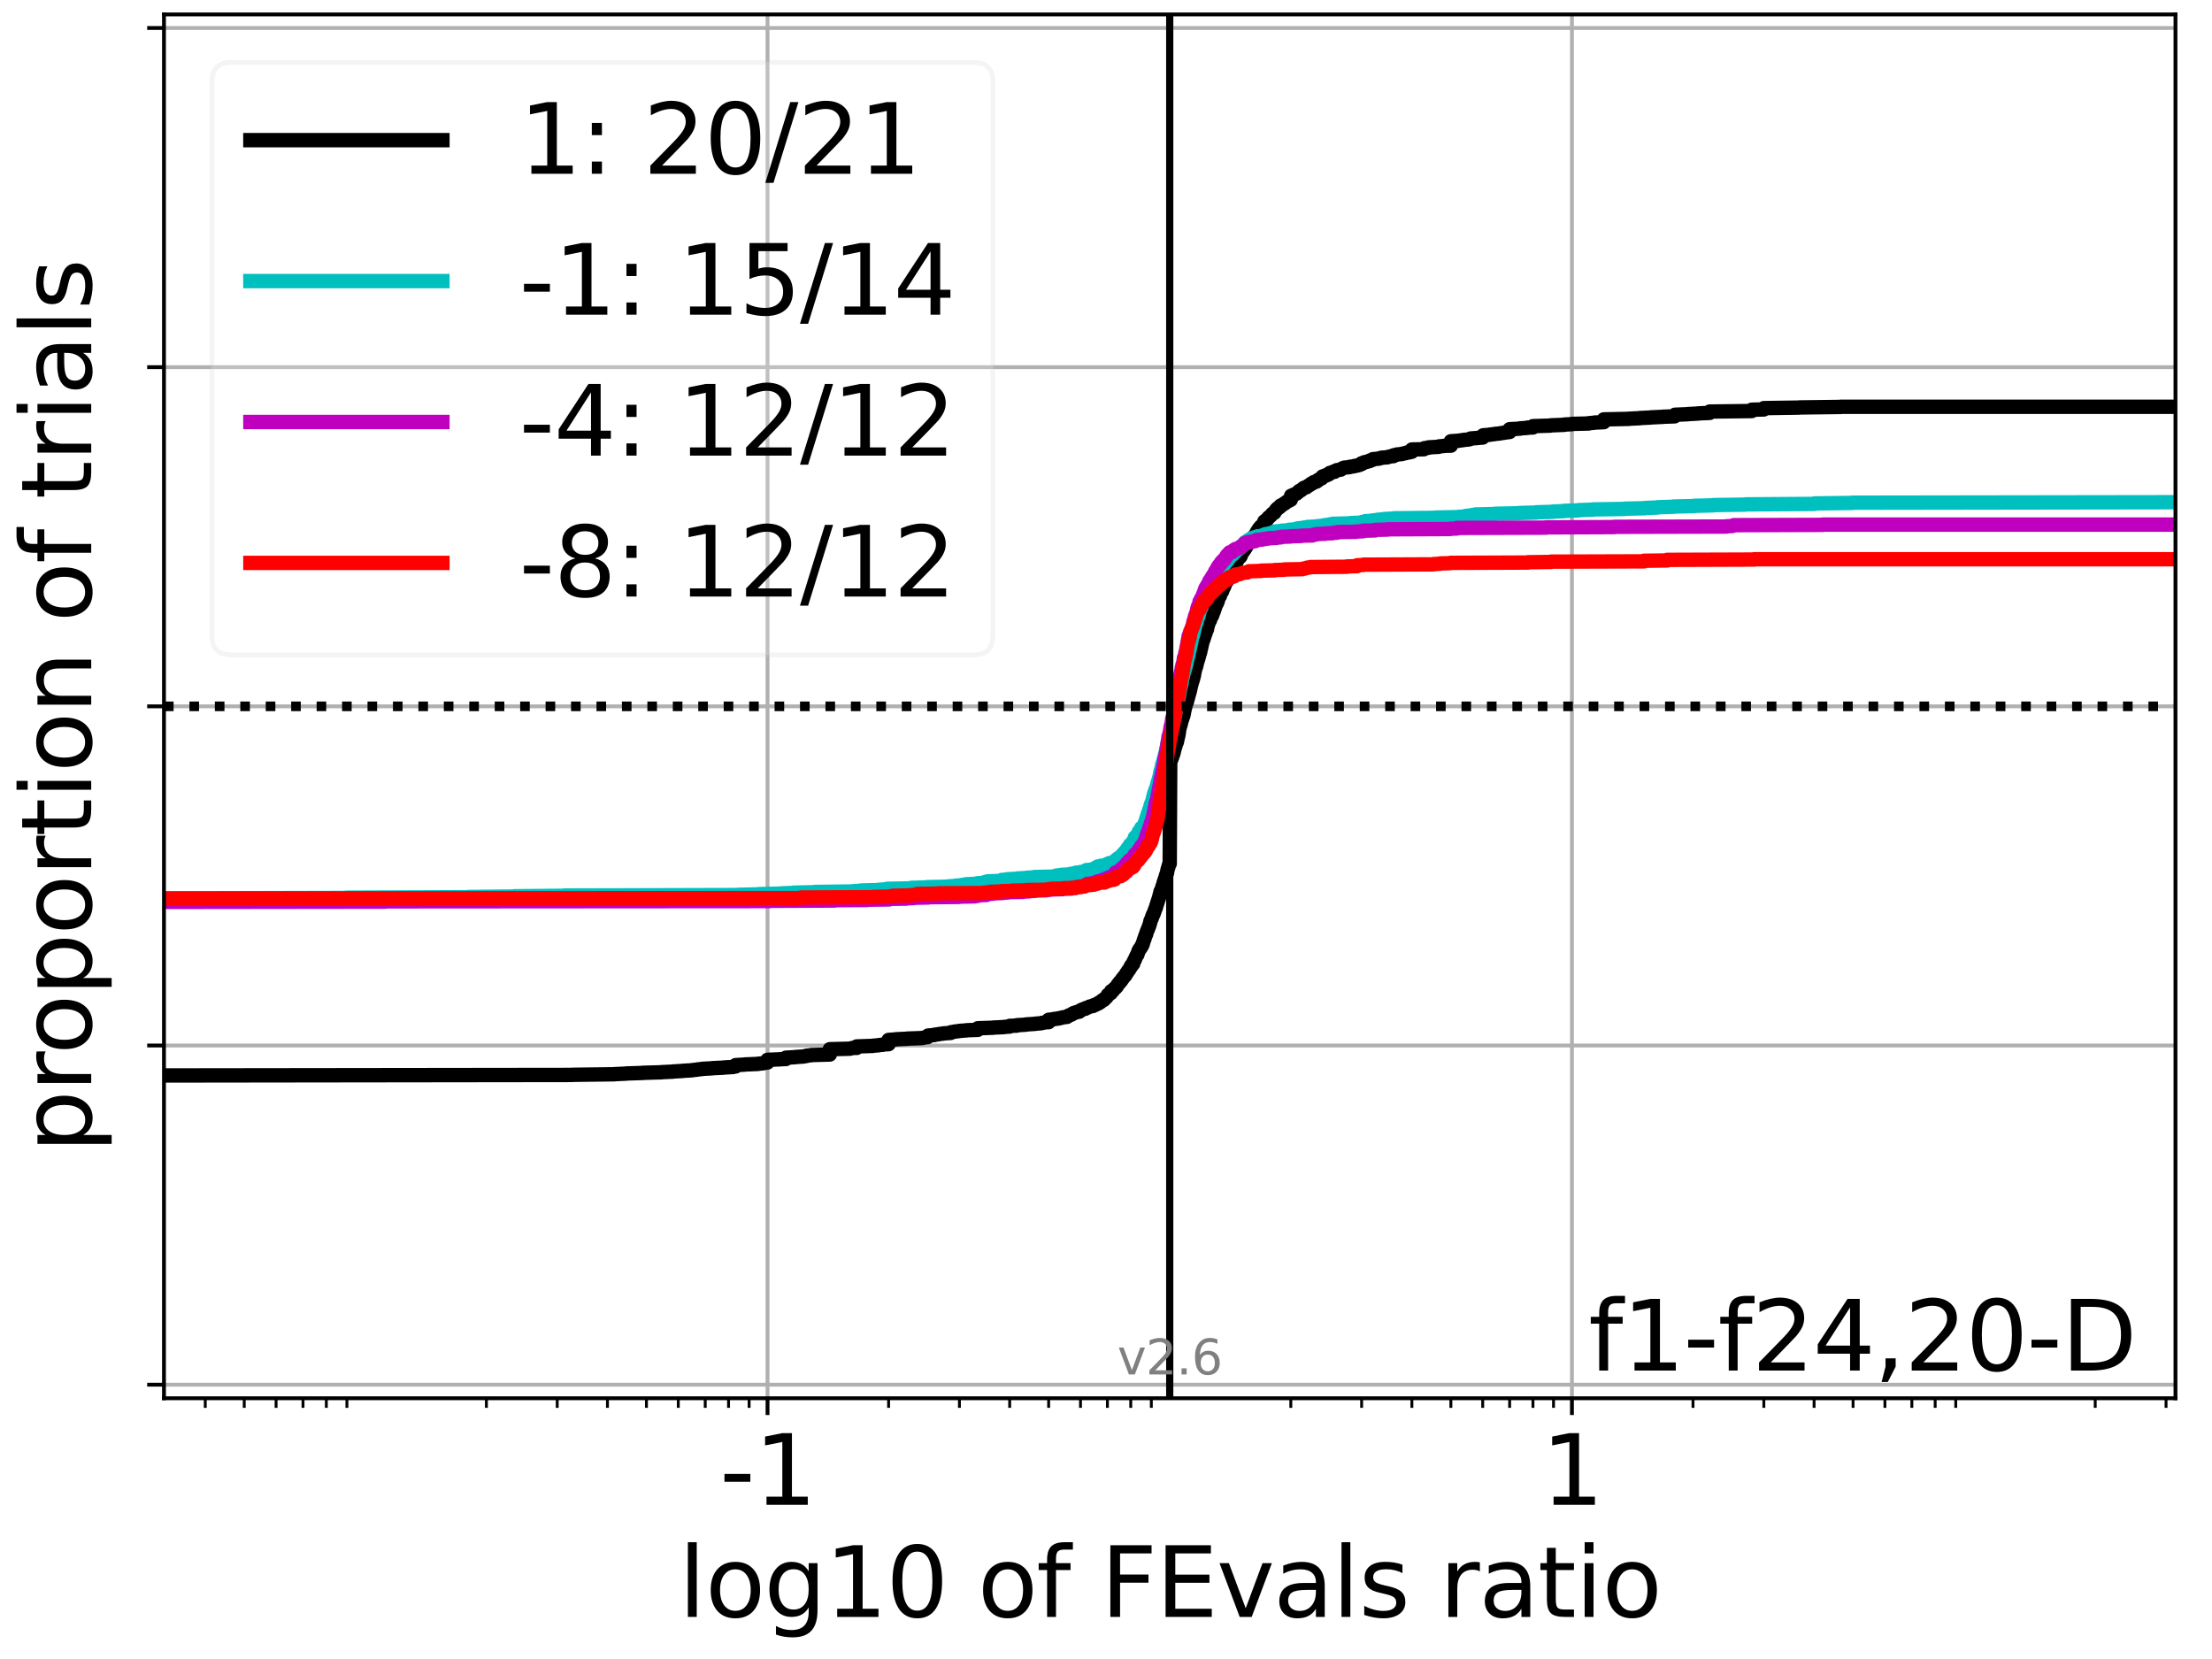 <?xml version="1.0" encoding="utf-8" standalone="no"?>
<!DOCTYPE svg PUBLIC "-//W3C//DTD SVG 1.1//EN"
  "http://www.w3.org/Graphics/SVG/1.1/DTD/svg11.dtd">
<svg xmlns:xlink="http://www.w3.org/1999/xlink" width="460.8pt" height="345.6pt" viewBox="0 0 460.8 345.6" xmlns="http://www.w3.org/2000/svg" version="1.1">
 <defs>
  <style type="text/css">*{stroke-linejoin: round; stroke-linecap: butt}</style>
 </defs>
 <g id="figure_1">
  <g id="patch_1">
   <path d="M 0 345.6 
L 460.8 345.6 
L 460.8 0 
L 0 0 
z
" style="fill: #ffffff"/>
  </g>
  <g id="axes_1">
   <g id="patch_2">
    <path d="M 34.16 291.28 
L 453.192 291.28 
L 453.192 3 
L 34.16 3 
z
" style="fill: #ffffff"/>
   </g>
   <g id="matplotlib.axis_1">
    <g id="xtick_1">
     <g id="line2d_1">
      <path d="M 159.889 291.28 
L 159.889 3 
" clip-path="url(#p68b35e0544)" style="fill: none; stroke: #b0b0b0; stroke-width: 0.8; stroke-linecap: square"/>
     </g>
     <g id="line2d_2">
      <defs>
       <path id="m99c7263cb2" d="M 0 0 
L 0 3.5 
" style="stroke: #000000; stroke-width: 0.8"/>
      </defs>
      <g>
       <use xlink:href="#m99c7263cb2" x="159.889" y="291.28" style="stroke: #000000; stroke-width: 0.8"/>
      </g>
     </g>
     <g id="text_1">
      <!-- -1 -->
      <g transform="translate(149.918 313.477)scale(0.2 -0.2)">
       <defs>
        <path id="DejaVuSans-2d" d="M 313 2009 
L 1997 2009 
L 1997 1497 
L 313 1497 
L 313 2009 
z
" transform="scale(0.016)"/>
        <path id="DejaVuSans-31" d="M 794 531 
L 1825 531 
L 1825 4091 
L 703 3866 
L 703 4441 
L 1819 4666 
L 2450 4666 
L 2450 531 
L 3481 531 
L 3481 0 
L 794 0 
L 794 531 
z
" transform="scale(0.016)"/>
       </defs>
       <use xlink:href="#DejaVuSans-2d"/>
       <use xlink:href="#DejaVuSans-31" x="36.084"/>
      </g>
     </g>
    </g>
    <g id="xtick_2">
     <g id="line2d_3">
      <path d="M 327.463 291.28 
L 327.463 3 
" clip-path="url(#p68b35e0544)" style="fill: none; stroke: #b0b0b0; stroke-width: 0.8; stroke-linecap: square"/>
     </g>
     <g id="line2d_4">
      <g>
       <use xlink:href="#m99c7263cb2" x="327.463" y="291.28" style="stroke: #000000; stroke-width: 0.8"/>
      </g>
     </g>
     <g id="text_2">
      <!-- 1 -->
      <g transform="translate(321.101 313.477)scale(0.2 -0.2)">
       <use xlink:href="#DejaVuSans-31"/>
      </g>
     </g>
    </g>
    <g id="xtick_3">
     <g id="line2d_5">
      <defs>
       <path id="m080b552598" d="M 0 0 
L 0 2 
" style="stroke: #000000; stroke-width: 0.6"/>
      </defs>
      <g>
       <use xlink:href="#m080b552598" x="42.759" y="291.28" style="stroke: #000000; stroke-width: 0.6"/>
      </g>
     </g>
    </g>
    <g id="xtick_4">
     <g id="line2d_6">
      <g>
       <use xlink:href="#m080b552598" x="50.879" y="291.28" style="stroke: #000000; stroke-width: 0.6"/>
      </g>
     </g>
    </g>
    <g id="xtick_5">
     <g id="line2d_7">
      <g>
       <use xlink:href="#m080b552598" x="57.513" y="291.28" style="stroke: #000000; stroke-width: 0.6"/>
      </g>
     </g>
    </g>
    <g id="xtick_6">
     <g id="line2d_8">
      <g>
       <use xlink:href="#m080b552598" x="63.122" y="291.28" style="stroke: #000000; stroke-width: 0.6"/>
      </g>
     </g>
    </g>
    <g id="xtick_7">
     <g id="line2d_9">
      <g>
       <use xlink:href="#m080b552598" x="67.981" y="291.28" style="stroke: #000000; stroke-width: 0.6"/>
      </g>
     </g>
    </g>
    <g id="xtick_8">
     <g id="line2d_10">
      <g>
       <use xlink:href="#m080b552598" x="72.267" y="291.28" style="stroke: #000000; stroke-width: 0.6"/>
      </g>
     </g>
    </g>
    <g id="xtick_9">
     <g id="line2d_11">
      <g>
       <use xlink:href="#m080b552598" x="101.324" y="291.28" style="stroke: #000000; stroke-width: 0.6"/>
      </g>
     </g>
    </g>
    <g id="xtick_10">
     <g id="line2d_12">
      <g>
       <use xlink:href="#m080b552598" x="116.078" y="291.28" style="stroke: #000000; stroke-width: 0.6"/>
      </g>
     </g>
    </g>
    <g id="xtick_11">
     <g id="line2d_13">
      <g>
       <use xlink:href="#m080b552598" x="126.546" y="291.28" style="stroke: #000000; stroke-width: 0.6"/>
      </g>
     </g>
    </g>
    <g id="xtick_12">
     <g id="line2d_14">
      <g>
       <use xlink:href="#m080b552598" x="134.666" y="291.28" style="stroke: #000000; stroke-width: 0.6"/>
      </g>
     </g>
    </g>
    <g id="xtick_13">
     <g id="line2d_15">
      <g>
       <use xlink:href="#m080b552598" x="141.301" y="291.28" style="stroke: #000000; stroke-width: 0.6"/>
      </g>
     </g>
    </g>
    <g id="xtick_14">
     <g id="line2d_16">
      <g>
       <use xlink:href="#m080b552598" x="146.91" y="291.28" style="stroke: #000000; stroke-width: 0.6"/>
      </g>
     </g>
    </g>
    <g id="xtick_15">
     <g id="line2d_17">
      <g>
       <use xlink:href="#m080b552598" x="151.769" y="291.28" style="stroke: #000000; stroke-width: 0.6"/>
      </g>
     </g>
    </g>
    <g id="xtick_16">
     <g id="line2d_18">
      <g>
       <use xlink:href="#m080b552598" x="156.055" y="291.28" style="stroke: #000000; stroke-width: 0.6"/>
      </g>
     </g>
    </g>
    <g id="xtick_17">
     <g id="line2d_19">
      <g>
       <use xlink:href="#m080b552598" x="185.111" y="291.28" style="stroke: #000000; stroke-width: 0.6"/>
      </g>
     </g>
    </g>
    <g id="xtick_18">
     <g id="line2d_20">
      <g>
       <use xlink:href="#m080b552598" x="199.865" y="291.28" style="stroke: #000000; stroke-width: 0.6"/>
      </g>
     </g>
    </g>
    <g id="xtick_19">
     <g id="line2d_21">
      <g>
       <use xlink:href="#m080b552598" x="210.334" y="291.28" style="stroke: #000000; stroke-width: 0.6"/>
      </g>
     </g>
    </g>
    <g id="xtick_20">
     <g id="line2d_22">
      <g>
       <use xlink:href="#m080b552598" x="218.453" y="291.28" style="stroke: #000000; stroke-width: 0.6"/>
      </g>
     </g>
    </g>
    <g id="xtick_21">
     <g id="line2d_23">
      <g>
       <use xlink:href="#m080b552598" x="225.088" y="291.28" style="stroke: #000000; stroke-width: 0.6"/>
      </g>
     </g>
    </g>
    <g id="xtick_22">
     <g id="line2d_24">
      <g>
       <use xlink:href="#m080b552598" x="230.697" y="291.28" style="stroke: #000000; stroke-width: 0.6"/>
      </g>
     </g>
    </g>
    <g id="xtick_23">
     <g id="line2d_25">
      <g>
       <use xlink:href="#m080b552598" x="235.556" y="291.28" style="stroke: #000000; stroke-width: 0.6"/>
      </g>
     </g>
    </g>
    <g id="xtick_24">
     <g id="line2d_26">
      <g>
       <use xlink:href="#m080b552598" x="239.842" y="291.28" style="stroke: #000000; stroke-width: 0.6"/>
      </g>
     </g>
    </g>
    <g id="xtick_25">
     <g id="line2d_27">
      <g>
       <use xlink:href="#m080b552598" x="268.899" y="291.28" style="stroke: #000000; stroke-width: 0.6"/>
      </g>
     </g>
    </g>
    <g id="xtick_26">
     <g id="line2d_28">
      <g>
       <use xlink:href="#m080b552598" x="283.653" y="291.28" style="stroke: #000000; stroke-width: 0.6"/>
      </g>
     </g>
    </g>
    <g id="xtick_27">
     <g id="line2d_29">
      <g>
       <use xlink:href="#m080b552598" x="294.121" y="291.28" style="stroke: #000000; stroke-width: 0.6"/>
      </g>
     </g>
    </g>
    <g id="xtick_28">
     <g id="line2d_30">
      <g>
       <use xlink:href="#m080b552598" x="302.241" y="291.28" style="stroke: #000000; stroke-width: 0.6"/>
      </g>
     </g>
    </g>
    <g id="xtick_29">
     <g id="line2d_31">
      <g>
       <use xlink:href="#m080b552598" x="308.875" y="291.28" style="stroke: #000000; stroke-width: 0.6"/>
      </g>
     </g>
    </g>
    <g id="xtick_30">
     <g id="line2d_32">
      <g>
       <use xlink:href="#m080b552598" x="314.485" y="291.28" style="stroke: #000000; stroke-width: 0.6"/>
      </g>
     </g>
    </g>
    <g id="xtick_31">
     <g id="line2d_33">
      <g>
       <use xlink:href="#m080b552598" x="319.344" y="291.28" style="stroke: #000000; stroke-width: 0.6"/>
      </g>
     </g>
    </g>
    <g id="xtick_32">
     <g id="line2d_34">
      <g>
       <use xlink:href="#m080b552598" x="323.629" y="291.28" style="stroke: #000000; stroke-width: 0.6"/>
      </g>
     </g>
    </g>
    <g id="xtick_33">
     <g id="line2d_35">
      <g>
       <use xlink:href="#m080b552598" x="352.686" y="291.28" style="stroke: #000000; stroke-width: 0.6"/>
      </g>
     </g>
    </g>
    <g id="xtick_34">
     <g id="line2d_36">
      <g>
       <use xlink:href="#m080b552598" x="367.44" y="291.28" style="stroke: #000000; stroke-width: 0.6"/>
      </g>
     </g>
    </g>
    <g id="xtick_35">
     <g id="line2d_37">
      <g>
       <use xlink:href="#m080b552598" x="377.908" y="291.28" style="stroke: #000000; stroke-width: 0.6"/>
      </g>
     </g>
    </g>
    <g id="xtick_36">
     <g id="line2d_38">
      <g>
       <use xlink:href="#m080b552598" x="386.028" y="291.28" style="stroke: #000000; stroke-width: 0.6"/>
      </g>
     </g>
    </g>
    <g id="xtick_37">
     <g id="line2d_39">
      <g>
       <use xlink:href="#m080b552598" x="392.663" y="291.28" style="stroke: #000000; stroke-width: 0.6"/>
      </g>
     </g>
    </g>
    <g id="xtick_38">
     <g id="line2d_40">
      <g>
       <use xlink:href="#m080b552598" x="398.272" y="291.28" style="stroke: #000000; stroke-width: 0.6"/>
      </g>
     </g>
    </g>
    <g id="xtick_39">
     <g id="line2d_41">
      <g>
       <use xlink:href="#m080b552598" x="403.131" y="291.28" style="stroke: #000000; stroke-width: 0.6"/>
      </g>
     </g>
    </g>
    <g id="xtick_40">
     <g id="line2d_42">
      <g>
       <use xlink:href="#m080b552598" x="407.417" y="291.28" style="stroke: #000000; stroke-width: 0.6"/>
      </g>
     </g>
    </g>
    <g id="xtick_41">
     <g id="line2d_43">
      <g>
       <use xlink:href="#m080b552598" x="436.473" y="291.28" style="stroke: #000000; stroke-width: 0.6"/>
      </g>
     </g>
    </g>
    <g id="xtick_42">
     <g id="line2d_44">
      <g>
       <use xlink:href="#m080b552598" x="451.227" y="291.28" style="stroke: #000000; stroke-width: 0.6"/>
      </g>
     </g>
    </g>
    <g id="text_3">
     <!-- log10 of FEvals ratio -->
     <g transform="translate(141.371 336.833)scale(0.2 -0.2)">
      <defs>
       <path id="DejaVuSans-6c" d="M 603 4863 
L 1178 4863 
L 1178 0 
L 603 0 
L 603 4863 
z
" transform="scale(0.016)"/>
       <path id="DejaVuSans-6f" d="M 1959 3097 
Q 1497 3097 1228 2736 
Q 959 2375 959 1747 
Q 959 1119 1226 758 
Q 1494 397 1959 397 
Q 2419 397 2687 759 
Q 2956 1122 2956 1747 
Q 2956 2369 2687 2733 
Q 2419 3097 1959 3097 
z
M 1959 3584 
Q 2709 3584 3137 3096 
Q 3566 2609 3566 1747 
Q 3566 888 3137 398 
Q 2709 -91 1959 -91 
Q 1206 -91 779 398 
Q 353 888 353 1747 
Q 353 2609 779 3096 
Q 1206 3584 1959 3584 
z
" transform="scale(0.016)"/>
       <path id="DejaVuSans-67" d="M 2906 1791 
Q 2906 2416 2648 2759 
Q 2391 3103 1925 3103 
Q 1463 3103 1205 2759 
Q 947 2416 947 1791 
Q 947 1169 1205 825 
Q 1463 481 1925 481 
Q 2391 481 2648 825 
Q 2906 1169 2906 1791 
z
M 3481 434 
Q 3481 -459 3084 -895 
Q 2688 -1331 1869 -1331 
Q 1566 -1331 1297 -1286 
Q 1028 -1241 775 -1147 
L 775 -588 
Q 1028 -725 1275 -790 
Q 1522 -856 1778 -856 
Q 2344 -856 2625 -561 
Q 2906 -266 2906 331 
L 2906 616 
Q 2728 306 2450 153 
Q 2172 0 1784 0 
Q 1141 0 747 490 
Q 353 981 353 1791 
Q 353 2603 747 3093 
Q 1141 3584 1784 3584 
Q 2172 3584 2450 3431 
Q 2728 3278 2906 2969 
L 2906 3500 
L 3481 3500 
L 3481 434 
z
" transform="scale(0.016)"/>
       <path id="DejaVuSans-30" d="M 2034 4250 
Q 1547 4250 1301 3770 
Q 1056 3291 1056 2328 
Q 1056 1369 1301 889 
Q 1547 409 2034 409 
Q 2525 409 2770 889 
Q 3016 1369 3016 2328 
Q 3016 3291 2770 3770 
Q 2525 4250 2034 4250 
z
M 2034 4750 
Q 2819 4750 3233 4129 
Q 3647 3509 3647 2328 
Q 3647 1150 3233 529 
Q 2819 -91 2034 -91 
Q 1250 -91 836 529 
Q 422 1150 422 2328 
Q 422 3509 836 4129 
Q 1250 4750 2034 4750 
z
" transform="scale(0.016)"/>
       <path id="DejaVuSans-20" transform="scale(0.016)"/>
       <path id="DejaVuSans-66" d="M 2375 4863 
L 2375 4384 
L 1825 4384 
Q 1516 4384 1395 4259 
Q 1275 4134 1275 3809 
L 1275 3500 
L 2222 3500 
L 2222 3053 
L 1275 3053 
L 1275 0 
L 697 0 
L 697 3053 
L 147 3053 
L 147 3500 
L 697 3500 
L 697 3744 
Q 697 4328 969 4595 
Q 1241 4863 1831 4863 
L 2375 4863 
z
" transform="scale(0.016)"/>
       <path id="DejaVuSans-46" d="M 628 4666 
L 3309 4666 
L 3309 4134 
L 1259 4134 
L 1259 2759 
L 3109 2759 
L 3109 2228 
L 1259 2228 
L 1259 0 
L 628 0 
L 628 4666 
z
" transform="scale(0.016)"/>
       <path id="DejaVuSans-45" d="M 628 4666 
L 3578 4666 
L 3578 4134 
L 1259 4134 
L 1259 2753 
L 3481 2753 
L 3481 2222 
L 1259 2222 
L 1259 531 
L 3634 531 
L 3634 0 
L 628 0 
L 628 4666 
z
" transform="scale(0.016)"/>
       <path id="DejaVuSans-76" d="M 191 3500 
L 800 3500 
L 1894 563 
L 2988 3500 
L 3597 3500 
L 2284 0 
L 1503 0 
L 191 3500 
z
" transform="scale(0.016)"/>
       <path id="DejaVuSans-61" d="M 2194 1759 
Q 1497 1759 1228 1600 
Q 959 1441 959 1056 
Q 959 750 1161 570 
Q 1363 391 1709 391 
Q 2188 391 2477 730 
Q 2766 1069 2766 1631 
L 2766 1759 
L 2194 1759 
z
M 3341 1997 
L 3341 0 
L 2766 0 
L 2766 531 
Q 2569 213 2275 61 
Q 1981 -91 1556 -91 
Q 1019 -91 701 211 
Q 384 513 384 1019 
Q 384 1609 779 1909 
Q 1175 2209 1959 2209 
L 2766 2209 
L 2766 2266 
Q 2766 2663 2505 2880 
Q 2244 3097 1772 3097 
Q 1472 3097 1187 3025 
Q 903 2953 641 2809 
L 641 3341 
Q 956 3463 1253 3523 
Q 1550 3584 1831 3584 
Q 2591 3584 2966 3190 
Q 3341 2797 3341 1997 
z
" transform="scale(0.016)"/>
       <path id="DejaVuSans-73" d="M 2834 3397 
L 2834 2853 
Q 2591 2978 2328 3040 
Q 2066 3103 1784 3103 
Q 1356 3103 1142 2972 
Q 928 2841 928 2578 
Q 928 2378 1081 2264 
Q 1234 2150 1697 2047 
L 1894 2003 
Q 2506 1872 2764 1633 
Q 3022 1394 3022 966 
Q 3022 478 2636 193 
Q 2250 -91 1575 -91 
Q 1294 -91 989 -36 
Q 684 19 347 128 
L 347 722 
Q 666 556 975 473 
Q 1284 391 1588 391 
Q 1994 391 2212 530 
Q 2431 669 2431 922 
Q 2431 1156 2273 1281 
Q 2116 1406 1581 1522 
L 1381 1569 
Q 847 1681 609 1914 
Q 372 2147 372 2553 
Q 372 3047 722 3315 
Q 1072 3584 1716 3584 
Q 2034 3584 2315 3537 
Q 2597 3491 2834 3397 
z
" transform="scale(0.016)"/>
       <path id="DejaVuSans-72" d="M 2631 2963 
Q 2534 3019 2420 3045 
Q 2306 3072 2169 3072 
Q 1681 3072 1420 2755 
Q 1159 2438 1159 1844 
L 1159 0 
L 581 0 
L 581 3500 
L 1159 3500 
L 1159 2956 
Q 1341 3275 1631 3429 
Q 1922 3584 2338 3584 
Q 2397 3584 2469 3576 
Q 2541 3569 2628 3553 
L 2631 2963 
z
" transform="scale(0.016)"/>
       <path id="DejaVuSans-74" d="M 1172 4494 
L 1172 3500 
L 2356 3500 
L 2356 3053 
L 1172 3053 
L 1172 1153 
Q 1172 725 1289 603 
Q 1406 481 1766 481 
L 2356 481 
L 2356 0 
L 1766 0 
Q 1100 0 847 248 
Q 594 497 594 1153 
L 594 3053 
L 172 3053 
L 172 3500 
L 594 3500 
L 594 4494 
L 1172 4494 
z
" transform="scale(0.016)"/>
       <path id="DejaVuSans-69" d="M 603 3500 
L 1178 3500 
L 1178 0 
L 603 0 
L 603 3500 
z
M 603 4863 
L 1178 4863 
L 1178 4134 
L 603 4134 
L 603 4863 
z
" transform="scale(0.016)"/>
      </defs>
      <use xlink:href="#DejaVuSans-6c"/>
      <use xlink:href="#DejaVuSans-6f" x="27.783"/>
      <use xlink:href="#DejaVuSans-67" x="88.965"/>
      <use xlink:href="#DejaVuSans-31" x="152.441"/>
      <use xlink:href="#DejaVuSans-30" x="216.064"/>
      <use xlink:href="#DejaVuSans-20" x="279.688"/>
      <use xlink:href="#DejaVuSans-6f" x="311.475"/>
      <use xlink:href="#DejaVuSans-66" x="372.656"/>
      <use xlink:href="#DejaVuSans-20" x="407.861"/>
      <use xlink:href="#DejaVuSans-46" x="439.648"/>
      <use xlink:href="#DejaVuSans-45" x="497.168"/>
      <use xlink:href="#DejaVuSans-76" x="560.352"/>
      <use xlink:href="#DejaVuSans-61" x="619.531"/>
      <use xlink:href="#DejaVuSans-6c" x="680.811"/>
      <use xlink:href="#DejaVuSans-73" x="708.594"/>
      <use xlink:href="#DejaVuSans-20" x="760.693"/>
      <use xlink:href="#DejaVuSans-72" x="792.48"/>
      <use xlink:href="#DejaVuSans-61" x="833.594"/>
      <use xlink:href="#DejaVuSans-74" x="894.873"/>
      <use xlink:href="#DejaVuSans-69" x="934.082"/>
      <use xlink:href="#DejaVuSans-6f" x="961.865"/>
     </g>
    </g>
   </g>
   <g id="matplotlib.axis_2">
    <g id="ytick_1">
     <g id="line2d_45">
      <path d="M 34.16 288.454 
L 453.192 288.454 
" clip-path="url(#p68b35e0544)" style="fill: none; stroke: #b0b0b0; stroke-width: 0.8; stroke-linecap: square"/>
     </g>
     <g id="line2d_46">
      <defs>
       <path id="m7c3a80b50d" d="M 0 0 
L -3.5 0 
" style="stroke: #000000; stroke-width: 0.8"/>
      </defs>
      <g>
       <use xlink:href="#m7c3a80b50d" x="34.16" y="288.454" style="stroke: #000000; stroke-width: 0.8"/>
      </g>
     </g>
    </g>
    <g id="ytick_2">
     <g id="line2d_47">
      <path d="M 34.16 217.797 
L 453.192 217.797 
" clip-path="url(#p68b35e0544)" style="fill: none; stroke: #b0b0b0; stroke-width: 0.8; stroke-linecap: square"/>
     </g>
     <g id="line2d_48">
      <g>
       <use xlink:href="#m7c3a80b50d" x="34.16" y="217.797" style="stroke: #000000; stroke-width: 0.8"/>
      </g>
     </g>
    </g>
    <g id="ytick_3">
     <g id="line2d_49">
      <path d="M 34.16 147.14 
L 453.192 147.14 
" clip-path="url(#p68b35e0544)" style="fill: none; stroke: #b0b0b0; stroke-width: 0.8; stroke-linecap: square"/>
     </g>
     <g id="line2d_50">
      <g>
       <use xlink:href="#m7c3a80b50d" x="34.16" y="147.14" style="stroke: #000000; stroke-width: 0.8"/>
      </g>
     </g>
    </g>
    <g id="ytick_4">
     <g id="line2d_51">
      <path d="M 34.16 76.483 
L 453.192 76.483 
" clip-path="url(#p68b35e0544)" style="fill: none; stroke: #b0b0b0; stroke-width: 0.8; stroke-linecap: square"/>
     </g>
     <g id="line2d_52">
      <g>
       <use xlink:href="#m7c3a80b50d" x="34.16" y="76.483" style="stroke: #000000; stroke-width: 0.8"/>
      </g>
     </g>
    </g>
    <g id="ytick_5">
     <g id="line2d_53">
      <path d="M 34.16 5.826 
L 453.192 5.826 
" clip-path="url(#p68b35e0544)" style="fill: none; stroke: #b0b0b0; stroke-width: 0.8; stroke-linecap: square"/>
     </g>
     <g id="line2d_54">
      <g>
       <use xlink:href="#m7c3a80b50d" x="34.16" y="5.826" style="stroke: #000000; stroke-width: 0.8"/>
      </g>
     </g>
    </g>
    <g id="text_4">
     <!-- proportion of trials -->
     <g transform="translate(19.001 240.146)rotate(-90)scale(0.2 -0.2)">
      <defs>
       <path id="DejaVuSans-70" d="M 1159 525 
L 1159 -1331 
L 581 -1331 
L 581 3500 
L 1159 3500 
L 1159 2969 
Q 1341 3281 1617 3432 
Q 1894 3584 2278 3584 
Q 2916 3584 3314 3078 
Q 3713 2572 3713 1747 
Q 3713 922 3314 415 
Q 2916 -91 2278 -91 
Q 1894 -91 1617 61 
Q 1341 213 1159 525 
z
M 3116 1747 
Q 3116 2381 2855 2742 
Q 2594 3103 2138 3103 
Q 1681 3103 1420 2742 
Q 1159 2381 1159 1747 
Q 1159 1113 1420 752 
Q 1681 391 2138 391 
Q 2594 391 2855 752 
Q 3116 1113 3116 1747 
z
" transform="scale(0.016)"/>
       <path id="DejaVuSans-6e" d="M 3513 2113 
L 3513 0 
L 2938 0 
L 2938 2094 
Q 2938 2591 2744 2837 
Q 2550 3084 2163 3084 
Q 1697 3084 1428 2787 
Q 1159 2491 1159 1978 
L 1159 0 
L 581 0 
L 581 3500 
L 1159 3500 
L 1159 2956 
Q 1366 3272 1645 3428 
Q 1925 3584 2291 3584 
Q 2894 3584 3203 3211 
Q 3513 2838 3513 2113 
z
" transform="scale(0.016)"/>
      </defs>
      <use xlink:href="#DejaVuSans-70"/>
      <use xlink:href="#DejaVuSans-72" x="63.477"/>
      <use xlink:href="#DejaVuSans-6f" x="102.34"/>
      <use xlink:href="#DejaVuSans-70" x="163.521"/>
      <use xlink:href="#DejaVuSans-6f" x="226.998"/>
      <use xlink:href="#DejaVuSans-72" x="288.18"/>
      <use xlink:href="#DejaVuSans-74" x="329.293"/>
      <use xlink:href="#DejaVuSans-69" x="368.502"/>
      <use xlink:href="#DejaVuSans-6f" x="396.285"/>
      <use xlink:href="#DejaVuSans-6e" x="457.467"/>
      <use xlink:href="#DejaVuSans-20" x="520.846"/>
      <use xlink:href="#DejaVuSans-6f" x="552.633"/>
      <use xlink:href="#DejaVuSans-66" x="613.814"/>
      <use xlink:href="#DejaVuSans-20" x="649.02"/>
      <use xlink:href="#DejaVuSans-74" x="680.807"/>
      <use xlink:href="#DejaVuSans-72" x="720.016"/>
      <use xlink:href="#DejaVuSans-69" x="761.129"/>
      <use xlink:href="#DejaVuSans-61" x="788.912"/>
      <use xlink:href="#DejaVuSans-6c" x="850.191"/>
      <use xlink:href="#DejaVuSans-73" x="877.975"/>
     </g>
    </g>
   </g>
   <g id="line2d_55">
    <path d="M 34.16 224.039 
L 119.18 223.929 
L 119.18 223.901 
L 127.985 223.791 
L 127.985 223.763 
L 130.457 223.653 
L 130.457 223.625 
L 133.869 223.515 
L 133.869 223.487 
L 137.832 223.376 
L 137.832 223.349 
L 140.206 223.238 
L 140.206 223.211 
L 142.169 223.1 
L 142.169 223.073 
L 144.145 222.962 
L 144.145 222.935 
L 145.242 222.824 
L 145.242 222.796 
L 146.327 222.686 
L 146.327 222.658 
L 148.395 222.548 
L 148.395 222.52 
L 150.746 222.41 
L 150.746 222.382 
L 152.718 222.272 
L 152.772 222.216 
L 153.254 222.161 
L 153.254 222.106 
L 153.254 221.885 
L 155.152 221.774 
L 155.152 221.747 
L 157.865 221.636 
L 157.865 221.609 
L 158.998 221.498 
L 158.998 221.471 
L 159.7 221.36 
L 159.7 221.332 
L 159.889 221.332 
L 159.889 221.222 
L 159.889 220.78 
L 162.651 220.67 
L 162.651 220.642 
L 163.723 220.614 
L 163.723 220.531 
L 163.723 220.338 
L 165.638 220.228 
L 165.638 220.2 
L 167.383 220.089 
L 167.383 220.062 
L 168.008 219.979 
L 168.008 219.951 
L 168.008 219.924 
L 169.028 219.813 
L 169.028 219.786 
L 172.867 219.675 
L 172.867 218.57 
L 177.076 218.46 
L 177.076 218.432 
L 177.661 218.322 
L 177.661 218.294 
L 178.477 218.294 
L 178.477 218.184 
L 178.477 217.99 
L 181.8 217.88 
L 181.8 217.852 
L 183.091 217.742 
L 183.091 217.714 
L 184.008 217.631 
L 184.008 217.604 
L 184.008 217.576 
L 185.111 217.521 
L 185.111 217.465 
L 185.111 216.637 
L 186.644 216.526 
L 186.644 216.499 
L 189.004 216.388 
L 189.004 216.361 
L 192.085 216.25 
L 192.085 216.222 
L 192.756 216.112 
L 192.756 216.084 
L 193.231 216.057 
L 193.231 215.974 
L 193.34 215.725 
L 194.658 215.615 
L 194.658 215.559 
L 195.552 215.449 
L 195.552 215.421 
L 196.486 215.311 
L 196.486 215.283 
L 198.053 215.173 
L 198.09 215.035 
L 198.848 214.924 
L 198.848 214.897 
L 199.864 214.786 
L 199.864 214.758 
L 201.367 214.648 
L 201.367 214.62 
L 203.699 214.537 
L 203.699 214.51 
L 203.699 214.206 
L 206.853 214.096 
L 206.853 214.068 
L 209.168 213.957 
L 209.168 213.93 
L 210.334 213.847 
L 210.334 213.819 
L 210.334 213.709 
L 211.819 213.654 
L 211.819 213.598 
L 211.819 213.571 
L 213.7 213.46 
L 213.758 213.405 
L 215.567 213.294 
L 215.567 213.267 
L 216.919 213.156 
L 216.971 213.101 
L 217.723 212.991 
L 217.723 212.935 
L 218.453 212.935 
L 218.453 212.825 
L 218.453 212.438 
L 219.547 212.328 
L 219.562 212.272 
L 220.606 212.162 
L 220.606 212.107 
L 221.29 211.996 
L 221.366 211.941 
L 222.287 211.831 
L 222.336 211.692 
L 222.617 211.582 
L 222.68 211.527 
L 223.077 211.416 
L 223.136 211.333 
L 223.312 211.306 
L 223.312 211.223 
L 223.411 211.168 
L 223.661 211.085 
L 223.661 211.057 
L 223.661 211.029 
L 224.063 210.947 
L 224.063 210.919 
L 224.157 210.864 
L 224.829 210.753 
L 224.854 210.615 
L 225.088 210.56 
L 225.088 210.505 
L 225.183 210.422 
L 225.468 210.311 
L 225.556 210.256 
L 226.082 210.146 
L 226.182 210.007 
L 226.608 209.897 
L 226.704 209.842 
L 226.939 209.731 
L 227.016 209.676 
L 227.693 209.566 
L 227.775 209.427 
L 228.233 209.317 
L 228.33 209.206 
L 228.685 209.096 
L 228.745 209.013 
L 228.922 208.985 
L 228.922 208.903 
L 228.922 208.875 
L 229.251 208.764 
L 229.338 208.654 
L 229.51 208.544 
L 229.607 208.405 
L 229.959 208.295 
L 230.069 208.074 
L 230.271 207.963 
L 230.368 207.853 
L 230.507 207.742 
L 230.615 207.577 
L 230.718 207.466 
L 230.792 207.245 
L 231.067 207.135 
L 231.176 206.969 
L 231.432 206.859 
L 231.485 206.472 
L 231.866 206.361 
L 231.961 206.14 
L 232.107 206.03 
L 232.211 205.892 
L 232.409 205.781 
L 232.442 205.698 
L 232.565 205.588 
L 232.668 205.477 
L 232.729 205.367 
L 232.828 205.146 
L 232.927 205.036 
L 233.03 204.897 
L 233.171 204.787 
L 233.249 204.594 
L 233.41 204.483 
L 233.48 204.373 
L 233.607 204.262 
L 233.686 204.069 
L 233.806 203.958 
L 233.828 203.875 
L 233.957 203.765 
L 234.064 203.572 
L 234.17 203.461 
L 234.279 203.323 
L 234.401 203.24 
L 234.401 203.212 
L 234.499 203.074 
L 234.572 202.964 
L 234.619 202.798 
L 234.729 202.688 
L 234.79 202.605 
L 234.886 202.494 
L 234.992 202.246 
L 235.098 202.135 
L 235.207 202.025 
L 235.279 201.914 
L 235.36 201.693 
L 235.44 201.583 
L 235.504 201.472 
L 235.556 201.472 
L 235.556 201.362 
L 235.638 201.168 
L 235.848 201.058 
L 235.935 200.892 
L 236.064 200.782 
L 236.12 200.423 
L 236.2 200.312 
L 236.279 200.091 
L 236.391 199.981 
L 236.49 199.677 
L 236.553 199.566 
L 236.659 199.29 
L 236.735 199.18 
L 236.813 198.986 
L 236.943 198.876 
L 237.05 198.462 
L 237.101 198.351 
L 237.178 198.102 
L 237.276 197.992 
L 237.366 197.743 
L 237.506 197.633 
L 237.597 197.467 
L 237.7 197.357 
L 237.787 197.08 
L 237.93 196.97 
L 238.039 196.666 
L 238.067 196.638 
L 238.067 196.556 
L 238.172 196.224 
L 238.215 196.114 
L 238.325 195.727 
L 238.406 195.616 
L 238.509 195.202 
L 238.559 195.092 
L 238.659 194.788 
L 238.748 194.677 
L 238.856 194.235 
L 238.897 194.125 
L 238.996 193.849 
L 239.076 193.738 
L 239.184 193.407 
L 239.231 193.296 
L 239.33 193.048 
L 239.38 192.937 
L 239.475 192.606 
L 239.536 192.495 
L 239.647 191.943 
L 239.667 191.832 
L 239.766 191.667 
L 239.803 191.556 
L 239.907 191.363 
L 239.951 191.252 
L 240.049 190.865 
L 240.127 190.755 
L 240.179 190.534 
L 240.297 190.424 
L 240.407 190.064 
L 240.463 189.954 
L 240.565 189.623 
L 240.61 189.512 
L 240.721 189.236 
L 240.778 189.125 
L 240.888 188.711 
L 240.928 188.6 
L 241.035 188.269 
L 241.069 188.159 
L 241.177 187.799 
L 241.231 187.689 
L 241.32 187.358 
L 241.38 187.247 
L 241.464 186.888 
L 241.518 186.777 
L 241.614 186.308 
L 241.665 186.197 
L 241.767 185.7 
L 241.838 185.59 
L 241.949 185.369 
L 242.022 185.258 
L 242.132 184.789 
L 242.165 184.678 
L 242.249 184.457 
L 242.316 184.347 
L 242.424 183.822 
L 242.487 183.711 
L 242.593 183.297 
L 242.654 183.187 
L 242.755 182.883 
L 242.806 182.772 
L 242.905 182.358 
L 242.941 182.247 
L 243.032 181.999 
L 243.1 181.888 
L 243.21 181.253 
L 243.231 181.143 
L 243.341 180.783 
L 243.386 180.673 
L 243.495 180.259 
L 243.518 180.148 
L 243.595 179.955 
L 243.676 179.927 
L 243.676 179.844 
L 243.776 158.852 
L 243.812 158.769 
L 243.812 158.741 
L 243.916 158.327 
L 244.008 158.216 
L 244.087 157.857 
L 244.177 157.747 
L 244.283 157.305 
L 244.367 157.194 
L 244.476 156.835 
L 244.503 156.725 
L 244.609 156.283 
L 244.641 156.172 
L 244.735 155.675 
L 244.827 155.565 
L 244.935 155.123 
L 244.978 155.012 
L 245.088 154.708 
L 245.161 154.598 
L 245.263 154.045 
L 245.301 153.935 
L 245.409 153.41 
L 245.451 153.327 
L 245.451 153.3 
L 245.562 152.692 
L 245.571 152.582 
L 245.68 151.808 
L 245.728 151.698 
L 245.838 151.256 
L 245.9 151.145 
L 245.999 150.703 
L 246.034 150.593 
L 246.144 150.123 
L 246.182 150.013 
L 246.291 149.736 
L 246.316 149.626 
L 246.408 149.35 
L 246.472 149.239 
L 246.581 148.77 
L 246.607 148.659 
L 246.717 147.996 
L 246.753 147.886 
L 246.862 147.444 
L 246.893 147.333 
L 246.994 146.891 
L 247.021 146.781 
L 247.132 146.505 
L 247.144 146.505 
L 247.144 146.394 
L 247.243 146.201 
L 247.288 146.09 
L 247.398 145.483 
L 247.481 145.372 
L 247.592 144.875 
L 247.637 144.765 
L 247.745 144.378 
L 247.782 144.267 
L 247.888 143.853 
L 247.919 143.743 
L 248.029 143.162 
L 248.063 143.052 
L 248.163 142.638 
L 248.203 142.527 
L 248.314 142.085 
L 248.364 141.975 
L 248.474 141.588 
L 248.526 141.478 
L 248.633 140.925 
L 248.702 140.815 
L 248.81 140.096 
L 248.845 139.986 
L 248.954 139.461 
L 249.001 139.351 
L 249.104 139.019 
L 249.161 138.909 
L 249.264 138.494 
L 249.285 138.411 
L 249.285 138.384 
L 249.389 137.914 
L 249.445 137.804 
L 249.555 137.389 
L 249.617 137.279 
L 249.728 136.809 
L 249.76 136.699 
L 249.87 136.285 
L 249.926 136.174 
L 250.035 135.787 
L 250.048 135.677 
L 250.156 135.152 
L 250.202 135.069 
L 250.202 135.042 
L 250.31 134.517 
L 250.34 134.406 
L 250.445 133.937 
L 250.476 133.826 
L 250.576 133.384 
L 250.679 133.274 
L 250.788 132.887 
L 250.834 132.777 
L 250.935 132.445 
L 250.961 132.335 
L 251.057 132.114 
L 251.099 132.031 
L 251.099 132.003 
L 251.203 131.644 
L 251.256 131.534 
L 251.365 131.257 
L 251.426 131.147 
L 251.531 130.539 
L 251.575 130.429 
L 251.68 130.042 
L 251.741 129.932 
L 251.827 129.6 
L 251.893 129.517 
L 251.893 129.49 
L 251.975 129.351 
L 252.057 129.241 
L 252.147 128.882 
L 252.221 128.771 
L 252.309 128.55 
L 252.392 128.44 
L 252.493 128.274 
L 252.53 128.191 
L 252.53 128.164 
L 252.64 127.86 
L 252.681 127.749 
L 252.791 127.418 
L 252.867 127.307 
L 252.958 126.976 
L 253.022 126.866 
L 253.124 126.451 
L 253.196 126.341 
L 253.296 125.982 
L 253.361 125.871 
L 253.449 125.761 
L 253.521 125.65 
L 253.626 125.346 
L 253.681 125.236 
L 253.788 124.766 
L 253.835 124.656 
L 253.935 124.462 
L 254.008 124.352 
L 254.083 124.131 
L 254.144 124.131 
L 254.144 124.02 
L 254.241 123.579 
L 254.342 123.468 
L 254.424 123.33 
L 254.58 123.219 
L 254.648 122.888 
L 254.738 122.777 
L 254.817 122.529 
L 254.903 122.418 
L 255.008 122.197 
L 255.077 122.087 
L 255.169 121.728 
L 255.242 121.617 
L 255.347 121.341 
L 255.455 121.231 
L 255.554 121.065 
L 255.637 120.982 
L 255.637 120.954 
L 255.743 120.651 
L 255.823 120.54 
L 255.92 120.181 
L 255.995 120.071 
L 256.098 119.794 
L 256.165 119.684 
L 256.272 119.325 
L 256.402 119.214 
L 256.455 118.966 
L 256.564 118.883 
L 256.564 118.855 
L 256.673 118.689 
L 256.723 118.579 
L 256.824 118.358 
L 256.954 118.247 
L 257.003 118.082 
L 257.153 117.971 
L 257.256 117.695 
L 257.398 117.585 
L 257.501 117.253 
L 257.549 117.143 
L 257.612 116.894 
L 257.717 116.811 
L 257.717 116.784 
L 257.819 116.59 
L 257.916 116.48 
L 258.011 116.314 
L 258.098 116.203 
L 258.184 116.093 
L 258.378 115.982 
L 258.484 115.789 
L 258.53 115.679 
L 258.633 115.375 
L 258.677 115.264 
L 258.782 115.071 
L 258.816 114.96 
L 258.921 114.878 
L 259.063 114.767 
L 259.137 114.574 
L 259.245 114.491 
L 259.245 114.463 
L 259.351 114.242 
L 259.427 114.159 
L 259.427 114.132 
L 259.527 114.049 
L 259.589 113.938 
L 259.698 113.69 
L 259.8 113.579 
L 259.896 113.358 
L 260.034 113.248 
L 260.144 113.137 
L 260.233 113.027 
L 260.291 112.861 
L 260.459 112.751 
L 260.543 112.695 
L 260.705 112.585 
L 260.779 112.392 
L 260.938 112.281 
L 261.047 112.171 
L 261.151 112.06 
L 261.2 111.756 
L 261.325 111.646 
L 261.4 111.508 
L 261.587 111.425 
L 261.587 111.397 
L 261.694 111.093 
L 261.776 111.011 
L 261.776 110.983 
L 261.881 110.734 
L 261.983 110.624 
L 262.032 110.513 
L 262.15 110.403 
L 262.228 110.182 
L 262.334 110.071 
L 262.411 109.961 
L 262.516 109.85 
L 262.615 109.712 
L 262.905 109.602 
L 262.985 109.436 
L 263.066 109.326 
L 263.156 109.105 
L 263.289 109.022 
L 263.289 108.994 
L 263.397 108.607 
L 263.582 108.497 
L 263.691 108.386 
L 263.933 108.276 
L 264.04 108.055 
L 264.171 107.945 
L 264.272 107.779 
L 264.43 107.668 
L 264.527 107.585 
L 264.684 107.475 
L 264.794 107.337 
L 264.919 107.226 
L 265.018 107.061 
L 265.193 106.95 
L 265.193 106.922 
L 265.473 106.812 
L 265.567 106.646 
L 265.621 106.536 
L 265.732 106.398 
L 265.778 106.315 
L 265.778 106.287 
L 265.879 106.149 
L 266.076 106.039 
L 266.147 105.873 
L 266.388 105.79 
L 266.388 105.762 
L 266.401 105.707 
L 266.647 105.597 
L 266.745 105.348 
L 267.032 105.265 
L 267.032 105.238 
L 267.049 105.182 
L 267.285 105.072 
L 267.345 105.017 
L 267.601 104.906 
L 267.66 104.796 
L 267.873 104.685 
L 267.915 104.63 
L 268.105 104.519 
L 268.202 104.409 
L 268.558 104.298 
L 268.619 104.216 
L 268.899 104.105 
L 268.97 103.276 
L 269.31 103.166 
L 269.4 103.083 
L 269.771 102.973 
L 269.816 102.917 
L 270.118 102.807 
L 270.227 102.669 
L 270.419 102.558 
L 270.457 102.448 
L 270.658 102.337 
L 270.693 102.254 
L 271.019 102.144 
L 271.091 102.033 
L 271.299 101.923 
L 271.375 101.812 
L 271.546 101.702 
L 271.636 101.619 
L 272.145 101.509 
L 272.23 101.37 
L 272.464 101.26 
L 272.551 101.177 
L 272.801 101.067 
L 272.887 100.984 
L 273.029 100.873 
L 273.086 100.79 
L 273.444 100.68 
L 273.47 100.597 
L 273.666 100.514 
L 273.666 100.487 
L 273.686 100.431 
L 274.256 100.321 
L 274.297 100.183 
L 274.508 100.155 
L 274.508 100.072 
L 274.606 99.962 
L 274.921 99.851 
L 275.015 99.768 
L 275.311 99.658 
L 275.364 99.409 
L 275.533 99.409 
L 275.533 99.299 
L 275.533 99.244 
L 276.08 99.133 
L 276.111 99.023 
L 276.628 98.912 
L 276.726 98.829 
L 276.91 98.746 
L 276.91 98.719 
L 277.018 98.525 
L 277.428 98.443 
L 277.428 98.415 
L 277.428 98.387 
L 278.043 98.277 
L 278.043 98.139 
L 278.37 98.028 
L 278.48 97.945 
L 279.304 97.835 
L 279.4 97.752 
L 279.573 97.642 
L 279.65 97.559 
L 280.011 97.448 
L 280.011 97.421 
L 281.142 97.31 
L 281.142 97.255 
L 282.007 97.144 
L 282.063 97.089 
L 282.757 96.979 
L 282.757 96.951 
L 283.164 96.868 
L 283.164 96.84 
L 283.242 96.785 
L 283.653 96.675 
L 283.653 96.509 
L 284.155 96.399 
L 284.2 96.288 
L 284.87 96.178 
L 284.976 96.095 
L 285.346 96.039 
L 285.346 95.984 
L 285.439 95.901 
L 285.893 95.818 
L 285.893 95.791 
L 286.001 95.653 
L 287.258 95.542 
L 287.258 95.487 
L 287.777 95.404 
L 287.777 95.377 
L 287.777 95.349 
L 289.029 95.266 
L 289.029 95.238 
L 289.029 95.211 
L 289.607 95.1 
L 289.607 95.073 
L 290.287 95.017 
L 290.287 94.962 
L 290.287 94.852 
L 290.955 94.741 
L 290.955 94.686 
L 292.117 94.575 
L 292.211 94.493 
L 292.897 94.382 
L 292.966 94.299 
L 293.711 94.216 
L 293.711 94.189 
L 293.755 94.134 
L 294.121 94.106 
L 294.121 94.023 
L 294.121 93.636 
L 296.632 93.581 
L 296.632 93.526 
L 296.74 93.36 
L 297.589 93.277 
L 297.589 93.25 
L 297.589 93.194 
L 299.678 93.084 
L 299.73 93.001 
L 300.893 92.891 
L 300.893 92.863 
L 302.241 92.835 
L 302.241 92.752 
L 302.241 91.924 
L 303.922 91.813 
L 303.922 91.786 
L 304.872 91.675 
L 304.872 91.648 
L 306.023 91.537 
L 306.12 91.482 
L 306.365 91.427 
L 306.365 91.371 
L 306.365 91.344 
L 307.892 91.233 
L 307.892 91.206 
L 308.875 91.15 
L 308.875 91.095 
L 308.969 90.681 
L 310.317 90.57 
L 310.317 90.543 
L 311.318 90.432 
L 311.318 90.405 
L 312.483 90.294 
L 312.483 90.266 
L 313.31 90.156 
L 313.31 90.128 
L 314.267 90.018 
L 314.267 89.99 
L 314.485 89.99 
L 314.485 89.88 
L 314.485 89.41 
L 316.588 89.3 
L 316.605 89.244 
L 318.188 89.134 
L 318.188 89.079 
L 319.344 89.051 
L 319.344 88.968 
L 319.344 88.775 
L 322.949 88.664 
L 323.047 88.609 
L 325.869 88.499 
L 325.869 88.443 
L 327.463 88.361 
L 327.463 88.333 
L 327.463 88.305 
L 330.932 88.222 
L 330.932 88.195 
L 330.932 88.167 
L 332.151 88.057 
L 332.151 88.029 
L 334.098 87.946 
L 334.098 87.919 
L 334.098 87.366 
L 339.313 87.256 
L 339.313 87.228 
L 341.606 87.118 
L 341.606 87.09 
L 343.854 86.979 
L 343.854 86.952 
L 346.374 86.841 
L 346.374 86.814 
L 348.852 86.731 
L 348.852 86.703 
L 348.934 86.399 
L 351.609 86.289 
L 351.609 86.261 
L 353.711 86.151 
L 353.711 86.123 
L 356.154 86.013 
L 356.154 85.736 
L 364.93 85.626 
L 364.93 85.35 
L 367.44 85.295 
L 367.44 85.239 
L 367.44 85.018 
L 374.822 84.908 
L 374.822 84.88 
L 383.46 84.77 
L 383.46 84.742 
L 453.192 84.742 
L 453.192 84.742 
" clip-path="url(#p68b35e0544)" style="fill: none; stroke: #000000; stroke-width: 3; stroke-linecap: square"/>
   </g>
   <g id="line2d_56">
    <path clip-path="url(#p68b35e0544)" style="fill: none; stroke: #000000; stroke-width: 3; stroke-linecap: square"/>
   </g>
   <g id="line2d_57">
    <path d="M 34.16 187.158 
L 72.181 187.058 
L 72.181 187.008 
L 97.526 186.908 
L 97.526 186.858 
L 107.109 186.758 
L 107.109 186.708 
L 117.505 186.608 
L 117.505 186.558 
L 153.792 186.458 
L 153.792 186.408 
L 158.115 186.308 
L 158.115 186.258 
L 162.789 186.158 
L 162.789 186.108 
L 165.262 186.008 
L 165.262 185.958 
L 169.806 185.857 
L 169.806 185.807 
L 177.724 185.707 
L 177.724 185.657 
L 179.413 185.557 
L 179.413 185.507 
L 183.157 185.407 
L 183.157 185.357 
L 184.67 185.257 
L 184.756 185.157 
L 189.752 185.057 
L 189.839 184.957 
L 193.106 184.857 
L 193.106 184.807 
L 197.454 184.707 
L 197.454 184.657 
L 199.086 184.557 
L 199.086 184.507 
L 200.386 184.407 
L 200.386 184.357 
L 201.236 184.257 
L 201.236 184.207 
L 203.536 184.107 
L 203.558 184.007 
L 205.049 183.907 
L 205.156 183.757 
L 205.672 183.656 
L 205.672 183.606 
L 208.484 183.506 
L 208.484 183.456 
L 208.696 183.356 
L 208.696 183.306 
L 209.873 183.206 
L 209.873 183.156 
L 211.851 183.056 
L 211.851 183.006 
L 213.888 182.906 
L 213.888 182.856 
L 215.486 182.756 
L 215.486 182.706 
L 219.524 182.606 
L 219.524 182.556 
L 220.026 182.456 
L 220.026 182.406 
L 221.013 182.306 
L 221.013 182.256 
L 222.866 182.156 
L 222.92 182.056 
L 223.978 181.956 
L 224.063 181.806 
L 225.142 181.706 
L 225.142 181.656 
L 225.874 181.606 
L 225.874 181.556 
L 225.874 181.505 
L 226.225 181.455 
L 226.225 181.405 
L 226.321 181.255 
L 227.567 181.155 
L 227.567 181.105 
L 227.934 181.055 
L 227.934 181.005 
L 227.977 180.905 
L 228.301 180.805 
L 228.399 180.655 
L 228.689 180.555 
L 228.689 180.505 
L 229.324 180.405 
L 229.324 180.355 
L 230.181 180.255 
L 230.181 180.205 
L 230.567 180.105 
L 230.623 180.005 
L 231.06 179.905 
L 231.084 179.805 
L 231.889 179.705 
L 231.992 179.605 
L 232.291 179.505 
L 232.378 179.204 
L 232.721 179.104 
L 232.811 178.854 
L 233.048 178.754 
L 233.048 178.704 
L 233.419 178.604 
L 233.502 178.454 
L 233.564 178.354 
L 233.564 178.304 
L 233.738 178.204 
L 233.781 178.054 
L 233.997 177.954 
L 234.102 177.704 
L 234.296 177.604 
L 234.296 177.554 
L 234.453 177.504 
L 234.453 177.454 
L 234.532 177.204 
L 234.647 177.104 
L 234.714 177.003 
L 234.795 176.903 
L 234.829 176.803 
L 234.981 176.703 
L 235.025 176.553 
L 235.175 176.453 
L 235.268 176.203 
L 235.348 176.103 
L 235.379 176.003 
L 235.623 175.903 
L 235.696 175.753 
L 235.858 175.653 
L 235.968 175.353 
L 236.162 175.253 
L 236.253 174.953 
L 236.315 174.852 
L 236.406 174.452 
L 236.686 174.352 
L 236.792 174.152 
L 236.826 174.052 
L 236.826 174.002 
L 237.014 173.902 
L 237.116 173.552 
L 237.19 173.452 
L 237.272 173.202 
L 237.532 173.102 
L 237.639 172.952 
L 237.686 172.852 
L 237.76 172.451 
L 238.113 172.351 
L 238.208 172.051 
L 238.28 171.951 
L 238.35 171.801 
L 238.407 171.701 
L 238.515 171.351 
L 238.605 171.251 
L 238.71 170.801 
L 238.776 170.701 
L 238.838 170.4 
L 238.922 170.3 
L 239.018 169.85 
L 239.052 169.75 
L 239.124 169.5 
L 239.235 169.4 
L 239.33 168.95 
L 239.365 168.85 
L 239.452 168.6 
L 239.528 168.5 
L 239.633 168.049 
L 239.67 167.949 
L 239.777 167.499 
L 239.881 167.399 
L 239.992 166.999 
L 240.034 166.899 
L 240.132 166.649 
L 240.15 166.599 
L 240.15 166.549 
L 240.218 166.099 
L 240.278 165.999 
L 240.38 165.498 
L 240.411 165.398 
L 240.48 165.148 
L 240.559 165.098 
L 240.559 165.048 
L 240.664 164.598 
L 240.815 164.498 
L 240.918 163.948 
L 240.958 163.848 
L 241.048 163.597 
L 241.081 163.547 
L 241.081 163.497 
L 241.17 162.997 
L 241.267 162.897 
L 241.362 162.397 
L 241.405 162.297 
L 241.506 161.897 
L 241.568 161.797 
L 241.654 161.146 
L 241.699 161.046 
L 241.802 160.496 
L 241.857 160.396 
L 241.963 160.046 
L 241.983 159.946 
L 242.087 159.295 
L 242.149 159.195 
L 242.259 158.795 
L 242.346 158.695 
L 242.452 158.095 
L 242.482 157.995 
L 242.585 157.595 
L 242.621 157.545 
L 242.621 157.495 
L 242.725 157.044 
L 242.767 156.944 
L 242.866 156.544 
L 242.905 156.444 
L 243 155.894 
L 243.06 155.794 
L 243.152 154.994 
L 243.203 154.893 
L 243.296 154.493 
L 243.403 154.393 
L 243.506 153.843 
L 243.545 153.743 
L 243.651 153.093 
L 243.676 153.043 
L 243.676 152.993 
L 243.74 152.592 
L 243.8 152.492 
L 243.907 152.092 
L 243.945 151.992 
L 244.055 151.392 
L 244.104 151.292 
L 244.194 150.942 
L 244.265 150.842 
L 244.365 150.391 
L 244.41 150.291 
L 244.482 149.791 
L 244.606 149.691 
L 244.716 149.141 
L 244.728 149.041 
L 244.839 148.491 
L 244.85 148.391 
L 244.957 147.74 
L 245.027 147.64 
L 245.131 147.09 
L 245.17 146.99 
L 245.281 146.64 
L 245.323 146.54 
L 245.428 145.889 
L 245.447 145.789 
L 245.557 145.189 
L 245.576 145.089 
L 245.676 144.489 
L 245.714 144.389 
L 245.816 143.638 
L 245.853 143.538 
L 245.942 143.088 
L 245.98 142.988 
L 246.079 142.538 
L 246.125 142.438 
L 246.235 141.587 
L 246.28 141.487 
L 246.364 140.987 
L 246.422 140.887 
L 246.506 140.237 
L 246.614 140.137 
L 246.725 139.637 
L 246.782 139.537 
L 246.883 139.236 
L 246.918 139.136 
L 247.024 138.686 
L 247.045 138.586 
L 247.144 138.236 
L 247.157 138.136 
L 247.26 137.586 
L 247.302 137.486 
L 247.411 136.985 
L 247.449 136.885 
L 247.547 136.485 
L 247.576 136.385 
L 247.685 135.785 
L 247.717 135.685 
L 247.819 135.285 
L 247.849 135.235 
L 247.849 135.185 
L 247.929 134.634 
L 247.982 134.534 
L 248.081 134.084 
L 248.101 133.984 
L 248.209 133.484 
L 248.233 133.384 
L 248.341 132.784 
L 248.358 132.683 
L 248.44 132.383 
L 248.558 132.283 
L 248.669 131.683 
L 248.699 131.583 
L 248.8 131.083 
L 248.836 130.983 
L 248.936 130.482 
L 248.998 130.382 
L 249.081 130.032 
L 249.13 129.932 
L 249.22 129.632 
L 249.298 129.532 
L 249.393 128.982 
L 249.438 128.882 
L 249.528 128.582 
L 249.635 128.482 
L 249.738 128.031 
L 249.767 127.931 
L 249.878 127.431 
L 249.93 127.331 
L 250.007 126.981 
L 250.118 126.881 
L 250.203 126.631 
L 250.298 126.531 
L 250.398 125.98 
L 250.435 125.88 
L 250.541 125.48 
L 250.582 125.38 
L 250.683 125.03 
L 250.819 124.93 
L 250.926 124.58 
L 251.036 124.48 
L 251.128 124.38 
L 251.198 124.28 
L 251.286 123.98 
L 251.405 123.88 
L 251.509 123.579 
L 251.549 123.479 
L 251.653 123.179 
L 251.774 123.079 
L 251.877 122.779 
L 251.944 122.679 
L 252.048 122.579 
L 252.106 122.479 
L 252.187 122.329 
L 252.228 122.279 
L 252.228 122.229 
L 252.273 122.129 
L 252.438 122.029 
L 252.512 121.879 
L 252.688 121.779 
L 252.778 121.628 
L 252.899 121.528 
L 253.009 121.128 
L 253.09 121.078 
L 253.09 121.028 
L 253.198 120.778 
L 253.289 120.678 
L 253.394 120.378 
L 253.474 120.278 
L 253.585 120.028 
L 253.776 119.928 
L 253.883 119.578 
L 253.918 119.478 
L 253.976 119.327 
L 254.096 119.227 
L 254.185 119.027 
L 254.296 118.927 
L 254.405 118.527 
L 254.52 118.427 
L 254.579 118.227 
L 254.743 118.127 
L 254.854 117.877 
L 254.904 117.777 
L 254.931 117.677 
L 255.069 117.577 
L 255.153 117.377 
L 255.241 117.277 
L 255.274 117.126 
L 255.513 117.026 
L 255.539 116.826 
L 255.744 116.726 
L 255.835 116.526 
L 255.954 116.426 
L 256.065 116.176 
L 256.175 116.076 
L 256.278 115.926 
L 256.43 115.826 
L 256.532 115.726 
L 256.639 115.626 
L 256.639 115.576 
L 256.9 115.476 
L 256.969 115.326 
L 257.132 115.226 
L 257.193 115.076 
L 257.299 115.026 
L 257.299 114.975 
L 257.403 114.775 
L 257.708 114.675 
L 257.75 114.575 
L 257.924 114.475 
L 258.001 114.325 
L 258.279 114.225 
L 258.37 114.025 
L 258.577 113.925 
L 258.647 113.725 
L 258.918 113.625 
L 258.959 113.525 
L 259.087 113.425 
L 259.165 113.175 
L 259.304 113.075 
L 259.34 112.975 
L 259.603 112.875 
L 259.603 112.825 
L 259.935 112.724 
L 260.028 112.524 
L 260.467 112.424 
L 260.577 112.324 
L 260.651 112.224 
L 260.668 112.124 
L 261.263 112.024 
L 261.308 111.924 
L 261.869 111.824 
L 261.942 111.724 
L 262.903 111.624 
L 262.903 111.574 
L 263.241 111.474 
L 263.241 111.424 
L 263.613 111.324 
L 263.613 111.274 
L 264.382 111.174 
L 264.382 111.124 
L 265.006 111.024 
L 265.082 110.924 
L 265.499 110.824 
L 265.571 110.724 
L 266.845 110.624 
L 266.845 110.574 
L 268.448 110.473 
L 268.461 110.373 
L 269.835 110.273 
L 269.835 110.223 
L 270.305 110.123 
L 270.305 110.073 
L 271.463 109.973 
L 271.463 109.923 
L 272.393 109.823 
L 272.393 109.773 
L 274.33 109.673 
L 274.33 109.623 
L 275.691 109.523 
L 275.785 109.423 
L 276.863 109.323 
L 276.863 109.273 
L 277.585 109.173 
L 277.585 109.123 
L 281.252 109.023 
L 281.252 108.973 
L 283.61 108.873 
L 283.649 108.773 
L 284.31 108.673 
L 284.406 108.573 
L 285.91 108.473 
L 285.91 108.423 
L 286.968 108.322 
L 286.968 108.272 
L 288.356 108.172 
L 288.356 108.122 
L 290.335 108.022 
L 290.335 107.972 
L 299.093 107.872 
L 299.093 107.822 
L 303.897 107.722 
L 303.897 107.672 
L 305.306 107.572 
L 305.375 107.472 
L 306.522 107.372 
L 306.522 107.322 
L 307.338 107.222 
L 307.338 107.172 
L 311.5 107.072 
L 311.5 107.022 
L 316.433 106.922 
L 316.433 106.872 
L 320.021 106.772 
L 320.021 106.722 
L 323.463 106.622 
L 323.463 106.572 
L 325.797 106.472 
L 325.797 106.422 
L 328.853 106.322 
L 328.853 106.272 
L 331.809 106.172 
L 331.809 106.122 
L 338.438 106.021 
L 338.438 105.971 
L 342.72 105.871 
L 342.72 105.821 
L 345.298 105.721 
L 345.298 105.671 
L 348.556 105.571 
L 348.556 105.521 
L 352.927 105.421 
L 352.927 105.371 
L 356.932 105.271 
L 356.932 105.221 
L 363.561 105.121 
L 363.561 105.071 
L 377.936 104.971 
L 378.023 104.871 
L 385.854 104.771 
L 385.854 104.721 
L 453.192 104.621 
L 453.192 104.621 
" clip-path="url(#p68b35e0544)" style="fill: none; stroke: #00bfbf; stroke-width: 3; stroke-linecap: square"/>
   </g>
   <g id="line2d_58">
    <path clip-path="url(#p68b35e0544)" style="fill: none; stroke: #00bfbf; stroke-width: 3; stroke-linecap: square"/>
   </g>
   <g id="line2d_59">
    <path d="M 34.16 187.887 
L 80.205 187.829 
L 80.205 187.771 
L 160.366 187.714 
L 160.366 187.656 
L 173.836 187.598 
L 173.836 187.54 
L 180.638 187.482 
L 180.638 187.425 
L 185.234 187.367 
L 185.257 187.251 
L 188.844 187.193 
L 188.844 187.136 
L 190.344 187.078 
L 190.344 187.02 
L 193.397 186.962 
L 193.397 186.904 
L 199.781 186.847 
L 199.781 186.789 
L 203.093 186.731 
L 203.093 186.673 
L 203.731 186.615 
L 203.776 186.5 
L 205.505 186.442 
L 205.528 186.326 
L 206.016 186.269 
L 206.016 186.211 
L 207.044 186.153 
L 207.044 186.095 
L 208.863 186.037 
L 208.863 185.98 
L 209.967 185.922 
L 209.967 185.864 
L 213.058 185.806 
L 213.058 185.748 
L 214.426 185.691 
L 214.426 185.633 
L 215.732 185.575 
L 215.732 185.517 
L 217.972 185.459 
L 217.972 185.402 
L 218.848 185.344 
L 218.848 185.286 
L 221.382 185.228 
L 221.382 185.17 
L 223.179 185.113 
L 223.234 184.997 
L 224.063 184.939 
L 224.063 184.824 
L 224.752 184.766 
L 224.752 184.708 
L 225.874 184.65 
L 225.874 184.535 
L 226.166 184.477 
L 226.225 184.303 
L 226.546 184.246 
L 226.55 184.13 
L 227.3 184.072 
L 227.3 184.015 
L 227.934 184.015 
L 227.934 183.957 
L 227.934 183.899 
L 228.338 183.841 
L 228.338 183.783 
L 228.595 183.783 
L 228.595 183.726 
L 228.689 183.61 
L 229.449 183.552 
L 229.5 183.379 
L 229.781 183.321 
L 229.781 183.263 
L 230.181 183.205 
L 230.181 183.148 
L 230.423 183.09 
L 230.423 183.032 
L 230.613 182.974 
L 230.613 182.916 
L 231.06 182.859 
L 231.084 182.743 
L 231.579 182.685 
L 231.579 182.627 
L 231.833 182.57 
L 231.933 182.454 
L 232.148 182.396 
L 232.183 182.165 
L 232.291 182.165 
L 232.291 182.107 
L 232.378 181.76 
L 232.793 181.703 
L 232.827 181.587 
L 233.171 181.529 
L 233.249 181.356 
L 233.359 181.298 
L 233.454 181.182 
L 233.536 181.125 
L 233.563 181.009 
L 233.781 180.951 
L 233.781 180.836 
L 233.954 180.778 
L 234.052 180.662 
L 234.102 180.604 
L 234.195 180.431 
L 234.438 180.373 
L 234.546 180.142 
L 234.679 180.084 
L 234.77 179.795 
L 234.967 179.738 
L 235.028 179.622 
L 235.1 179.564 
L 235.197 179.333 
L 235.345 179.275 
L 235.38 179.16 
L 235.696 179.102 
L 235.801 178.986 
L 235.862 178.928 
L 235.973 178.813 
L 236.054 178.755 
L 236.162 178.524 
L 236.21 178.466 
L 236.285 178.177 
L 236.343 178.119 
L 236.406 178.004 
L 236.7 177.946 
L 236.778 177.772 
L 236.824 177.772 
L 236.824 177.715 
L 236.903 177.599 
L 236.979 177.541 
L 237.042 177.368 
L 237.19 177.31 
L 237.292 176.963 
L 237.516 176.905 
L 237.594 176.79 
L 237.639 176.732 
L 237.71 176.327 
L 237.912 176.27 
L 238.013 176.039 
L 238.084 175.981 
L 238.176 175.75 
L 238.219 175.692 
L 238.329 175.518 
L 238.449 175.461 
L 238.528 175.172 
L 238.611 175.114 
L 238.718 174.536 
L 238.794 174.478 
L 238.896 173.958 
L 238.928 173.9 
L 239.038 173.553 
L 239.075 173.495 
L 239.185 173.206 
L 239.228 173.149 
L 239.329 172.802 
L 239.38 172.744 
L 239.473 172.34 
L 239.508 172.282 
L 239.61 172.108 
L 239.648 172.051 
L 239.732 171.53 
L 239.831 171.473 
L 239.936 171.01 
L 239.993 170.952 
L 240.096 170.374 
L 240.15 170.317 
L 240.249 169.912 
L 240.285 169.854 
L 240.378 169.276 
L 240.41 169.218 
L 240.515 168.583 
L 240.531 168.525 
L 240.618 168.063 
L 240.658 168.005 
L 240.758 167.311 
L 240.792 167.253 
L 240.881 166.964 
L 240.953 166.907 
L 241.061 166.444 
L 241.085 166.386 
L 241.163 165.693 
L 241.232 165.635 
L 241.336 164.884 
L 241.354 164.826 
L 241.456 164.19 
L 241.47 164.19 
L 241.47 164.132 
L 241.538 163.786 
L 241.606 163.728 
L 241.711 163.034 
L 241.726 162.976 
L 241.821 162.109 
L 241.884 162.052 
L 241.981 161.589 
L 242.009 161.531 
L 242.119 160.838 
L 242.139 160.78 
L 242.24 160.376 
L 242.258 160.318 
L 242.366 159.682 
L 242.388 159.624 
L 242.481 159.046 
L 242.51 158.988 
L 242.621 158.064 
L 242.669 158.006 
L 242.774 157.428 
L 242.796 157.37 
L 242.903 156.85 
L 242.933 156.792 
L 243.032 155.983 
L 243.071 155.925 
L 243.179 155.232 
L 243.201 155.174 
L 243.31 154.307 
L 243.336 154.249 
L 243.427 153.44 
L 243.494 153.382 
L 243.603 152.862 
L 243.647 152.804 
L 243.754 152.168 
L 243.768 152.111 
L 243.878 151.301 
L 243.955 151.244 
L 244.066 150.55 
L 244.093 150.492 
L 244.194 149.683 
L 244.219 149.683 
L 244.219 149.625 
L 244.325 149.336 
L 244.339 149.278 
L 244.42 148.874 
L 244.482 148.816 
L 244.59 148.238 
L 244.601 148.18 
L 244.71 147.429 
L 244.724 147.371 
L 244.817 146.909 
L 244.863 146.851 
L 244.96 146.1 
L 244.994 146.042 
L 245.061 145.464 
L 245.156 145.406 
L 245.262 144.77 
L 245.276 144.713 
L 245.386 143.903 
L 245.407 143.846 
L 245.518 143.036 
L 245.555 142.979 
L 245.642 142.343 
L 245.676 142.285 
L 245.773 141.187 
L 245.838 141.129 
L 245.942 140.32 
L 245.974 140.262 
L 246.079 139.742 
L 246.11 139.684 
L 246.22 138.991 
L 246.25 138.933 
L 246.352 138.413 
L 246.399 138.355 
L 246.497 137.95 
L 246.536 137.892 
L 246.641 137.026 
L 246.72 136.968 
L 246.817 136.563 
L 246.841 136.505 
L 246.946 135.927 
L 246.995 135.87 
L 247.106 135.407 
L 247.115 135.349 
L 247.22 134.656 
L 247.284 134.598 
L 247.374 133.847 
L 247.413 133.789 
L 247.518 133.095 
L 247.535 133.038 
L 247.614 132.517 
L 247.703 132.46 
L 247.78 132.055 
L 247.845 131.997 
L 247.95 131.535 
L 248.026 131.477 
L 248.103 131.246 
L 248.183 131.188 
L 248.27 130.783 
L 248.317 130.726 
L 248.425 130.379 
L 248.494 130.321 
L 248.599 129.57 
L 248.617 129.512 
L 248.727 129.165 
L 248.773 129.107 
L 248.879 128.645 
L 248.901 128.587 
L 248.982 128.24 
L 249.046 128.183 
L 249.143 127.836 
L 249.211 127.778 
L 249.32 127.316 
L 249.332 127.316 
L 249.332 127.258 
L 249.443 126.68 
L 249.487 126.622 
L 249.572 126.275 
L 249.651 126.217 
L 249.76 125.871 
L 249.795 125.813 
L 249.905 125.293 
L 250.007 125.235 
L 250.118 124.946 
L 250.188 124.888 
L 250.227 124.657 
L 250.37 124.599 
L 250.48 124.252 
L 250.504 124.195 
L 250.602 123.906 
L 250.655 123.848 
L 250.763 123.501 
L 250.804 123.443 
L 250.911 123.096 
L 250.973 123.039 
L 251.071 122.634 
L 251.143 122.576 
L 251.192 122.403 
L 251.388 122.345 
L 251.498 121.883 
L 251.65 121.825 
L 251.737 121.536 
L 251.771 121.478 
L 251.871 121.189 
L 251.937 121.131 
L 251.944 121.016 
L 252.106 120.958 
L 252.195 120.785 
L 252.228 120.785 
L 252.228 120.727 
L 252.255 120.553 
L 252.389 120.496 
L 252.499 120.149 
L 252.658 120.091 
L 252.692 119.86 
L 252.804 119.802 
L 252.884 119.571 
L 252.931 119.571 
L 252.931 119.513 
L 253.04 119.34 
L 253.075 119.282 
L 253.135 119.051 
L 253.346 118.993 
L 253.404 118.646 
L 253.471 118.588 
L 253.582 118.299 
L 253.641 118.241 
L 253.721 118.068 
L 253.816 118.01 
L 253.877 117.837 
L 254.015 117.779 
L 254.091 117.664 
L 254.175 117.606 
L 254.185 117.432 
L 254.355 117.375 
L 254.428 117.086 
L 254.658 117.028 
L 254.659 116.912 
L 254.788 116.854 
L 254.806 116.681 
L 255.023 116.623 
L 255.127 116.45 
L 255.217 116.392 
L 255.326 116.161 
L 255.394 116.103 
L 255.449 115.872 
L 255.587 115.814 
L 255.614 115.641 
L 255.756 115.583 
L 255.867 115.409 
L 255.938 115.352 
L 256.015 115.236 
L 256.152 115.178 
L 256.171 115.063 
L 256.709 115.005 
L 256.809 114.774 
L 256.932 114.716 
L 256.998 114.6 
L 257.299 114.542 
L 257.354 114.369 
L 257.842 114.311 
L 257.896 114.196 
L 258.267 114.138 
L 258.323 114.022 
L 258.393 113.965 
L 258.393 113.907 
L 258.554 113.849 
L 258.554 113.791 
L 258.763 113.733 
L 258.763 113.676 
L 259.084 113.618 
L 259.114 113.444 
L 259.244 113.387 
L 259.323 113.155 
L 259.586 113.098 
L 259.586 113.04 
L 260.012 112.982 
L 260.012 112.924 
L 260.796 112.866 
L 260.796 112.809 
L 261.421 112.751 
L 261.421 112.693 
L 261.725 112.635 
L 261.783 112.462 
L 262.897 112.404 
L 262.897 112.346 
L 263.613 112.288 
L 263.613 112.231 
L 264.337 112.173 
L 264.337 112.115 
L 265.93 112.057 
L 265.93 111.999 
L 266.859 111.942 
L 266.924 111.826 
L 268.83 111.768 
L 268.83 111.71 
L 271.017 111.653 
L 271.017 111.595 
L 273.44 111.537 
L 273.44 111.479 
L 273.714 111.421 
L 273.714 111.364 
L 274.348 111.306 
L 274.348 111.248 
L 276.046 111.19 
L 276.046 111.132 
L 277.638 111.075 
L 277.638 111.017 
L 278.568 110.959 
L 278.645 110.843 
L 282.475 110.786 
L 282.475 110.728 
L 283.952 110.67 
L 283.975 110.554 
L 286.431 110.497 
L 286.454 110.381 
L 289.057 110.323 
L 289.057 110.265 
L 302.036 110.208 
L 302.036 110.15 
L 303.512 110.092 
L 303.536 109.977 
L 322.055 109.919 
L 322.055 109.861 
L 336.288 109.803 
L 336.288 109.745 
L 359.679 109.688 
L 359.679 109.63 
L 360.887 109.572 
L 360.887 109.514 
L 361.178 109.456 
L 361.178 109.399 
L 379.698 109.341 
L 379.698 109.283 
L 453.192 109.283 
L 453.192 109.283 
" clip-path="url(#p68b35e0544)" style="fill: none; stroke: #bf00bf; stroke-width: 3; stroke-linecap: square"/>
   </g>
   <g id="line2d_60">
    <path clip-path="url(#p68b35e0544)" style="fill: none; stroke: #bf00bf; stroke-width: 3; stroke-linecap: square"/>
   </g>
   <g id="line2d_61">
    <path d="M 34.16 187.158 
L 166.825 187.096 
L 166.874 186.97 
L 182 186.908 
L 182 186.845 
L 185.45 186.783 
L 185.45 186.72 
L 186.008 186.658 
L 186.008 186.595 
L 189.756 186.533 
L 189.756 186.47 
L 190.885 186.408 
L 190.885 186.345 
L 191.077 186.283 
L 191.077 186.22 
L 195.423 186.158 
L 195.423 186.095 
L 204.881 186.033 
L 204.881 185.97 
L 206.2 185.907 
L 206.203 185.782 
L 208.505 185.72 
L 208.505 185.657 
L 210.911 185.595 
L 210.911 185.532 
L 213.94 185.47 
L 213.94 185.407 
L 218.122 185.345 
L 218.122 185.282 
L 218.854 185.22 
L 218.854 185.157 
L 221.473 185.095 
L 221.473 185.032 
L 224.063 184.97 
L 224.063 184.845 
L 225.202 184.782 
L 225.202 184.719 
L 225.874 184.657 
L 225.874 184.532 
L 226.225 184.532 
L 226.225 184.469 
L 226.225 184.407 
L 227.456 184.344 
L 227.456 184.282 
L 227.934 184.282 
L 227.934 184.219 
L 227.934 184.157 
L 228.595 184.094 
L 228.689 183.907 
L 230.08 183.844 
L 230.181 183.719 
L 230.567 183.656 
L 230.638 183.531 
L 231.06 183.469 
L 231.084 183.344 
L 231.992 183.281 
L 231.992 183.219 
L 232.183 183.219 
L 232.183 183.156 
L 232.291 182.969 
L 232.331 182.969 
L 232.331 182.906 
L 232.378 182.719 
L 232.793 182.656 
L 232.793 182.593 
L 233.454 182.531 
L 233.563 182.343 
L 233.781 182.343 
L 233.781 182.281 
L 233.781 182.218 
L 234.052 182.156 
L 234.102 181.968 
L 234.244 181.906 
L 234.244 181.843 
L 234.453 181.781 
L 234.453 181.656 
L 234.714 181.593 
L 234.795 181.28 
L 234.92 181.218 
L 234.967 181.093 
L 235.175 181.03 
L 235.175 180.905 
L 235.623 180.843 
L 235.696 180.655 
L 236.054 180.593 
L 236.162 180.405 
L 236.253 180.342 
L 236.355 180.03 
L 236.445 179.967 
L 236.543 179.717 
L 236.624 179.655 
L 236.685 179.53 
L 236.824 179.467 
L 236.824 179.342 
L 237.073 179.279 
L 237.129 179.154 
L 237.227 179.092 
L 237.305 178.842 
L 237.405 178.779 
L 237.508 178.592 
L 237.686 178.529 
L 237.686 178.279 
L 237.861 178.217 
L 237.945 178.091 
L 238.067 178.029 
L 238.114 177.841 
L 238.258 177.779 
L 238.301 177.654 
L 238.45 177.591 
L 238.552 177.404 
L 238.64 177.341 
L 238.718 177.028 
L 238.836 176.966 
L 238.941 176.528 
L 239.038 176.466 
L 239.04 176.341 
L 239.269 176.278 
L 239.312 175.903 
L 239.5 175.84 
L 239.518 175.715 
L 239.643 175.653 
L 239.74 175.34 
L 239.823 175.278 
L 239.902 174.84 
L 239.967 174.777 
L 240.075 174.215 
L 240.092 174.152 
L 240.181 173.714 
L 240.253 173.652 
L 240.358 173.402 
L 240.385 173.339 
L 240.491 172.902 
L 240.553 172.839 
L 240.636 172.464 
L 240.677 172.401 
L 240.78 171.839 
L 240.799 171.776 
L 240.909 171.338 
L 240.96 171.276 
L 241.055 170.963 
L 241.082 170.901 
L 241.169 170.088 
L 241.22 170.025 
L 241.321 169.15 
L 241.353 169.087 
L 241.452 168.587 
L 241.47 168.525 
L 241.58 167.086 
L 241.61 167.024 
L 241.71 166.211 
L 241.732 166.149 
L 241.828 165.586 
L 241.894 165.523 
L 242.005 164.898 
L 242.009 164.898 
L 242.009 164.835 
L 242.119 164.21 
L 242.18 164.148 
L 242.279 163.397 
L 242.313 163.335 
L 242.421 162.334 
L 242.438 162.272 
L 242.545 161.146 
L 242.605 161.084 
L 242.715 160.333 
L 242.746 160.271 
L 242.852 159.396 
L 242.862 159.333 
L 242.97 158.645 
L 242.991 158.645 
L 242.991 158.583 
L 243.099 157.645 
L 243.124 157.582 
L 243.235 156.832 
L 243.25 156.769 
L 243.356 156.269 
L 243.375 156.207 
L 243.448 155.644 
L 243.502 155.581 
L 243.607 154.706 
L 243.614 154.643 
L 243.704 154.081 
L 243.762 154.018 
L 243.862 153.33 
L 243.888 153.268 
L 243.996 152.705 
L 243.999 152.705 
L 243.999 152.642 
L 244.106 152.142 
L 244.141 152.08 
L 244.234 151.517 
L 244.26 151.454 
L 244.347 151.079 
L 244.385 151.017 
L 244.489 150.266 
L 244.523 150.204 
L 244.632 149.641 
L 244.646 149.579 
L 244.755 148.766 
L 244.801 148.703 
L 244.879 148.203 
L 244.937 148.14 
L 245.029 147.515 
L 245.077 147.453 
L 245.158 146.827 
L 245.204 146.765 
L 245.312 146.202 
L 245.33 146.14 
L 245.441 145.077 
L 245.449 145.014 
L 245.544 144.639 
L 245.571 144.576 
L 245.679 143.576 
L 245.725 143.513 
L 245.828 142.888 
L 245.846 142.826 
L 245.944 141.95 
L 245.98 141.888 
L 246.082 141.325 
L 246.14 141.262 
L 246.228 140.512 
L 246.282 140.449 
L 246.387 139.824 
L 246.423 139.762 
L 246.529 138.699 
L 246.578 138.636 
L 246.688 137.886 
L 246.725 137.823 
L 246.835 137.261 
L 246.887 137.198 
L 246.978 136.698 
L 247.014 136.635 
L 247.12 136.073 
L 247.151 136.01 
L 247.262 135.135 
L 247.28 135.072 
L 247.38 134.509 
L 247.404 134.447 
L 247.511 133.821 
L 247.567 133.759 
L 247.653 133.384 
L 247.691 133.321 
L 247.787 132.946 
L 247.819 132.884 
L 247.927 132.071 
L 247.955 132.008 
L 248.059 131.633 
L 248.075 131.57 
L 248.184 131.133 
L 248.258 131.07 
L 248.362 130.758 
L 248.381 130.695 
L 248.461 130.445 
L 248.542 130.382 
L 248.641 130.007 
L 248.679 129.945 
L 248.787 129.57 
L 248.824 129.507 
L 248.925 129.132 
L 248.97 129.069 
L 249.079 128.757 
L 249.109 128.694 
L 249.22 128.006 
L 249.304 127.944 
L 249.398 127.631 
L 249.447 127.569 
L 249.552 127.319 
L 249.667 127.256 
L 249.708 127.068 
L 249.845 127.006 
L 249.951 126.818 
L 250.007 126.756 
L 250.118 126.381 
L 250.206 126.318 
L 250.304 126.131 
L 250.374 126.068 
L 250.457 125.755 
L 250.488 125.693 
L 250.569 125.505 
L 250.804 125.443 
L 250.885 125.068 
L 251.252 125.005 
L 251.307 124.88 
L 251.398 124.817 
L 251.498 124.63 
L 251.563 124.567 
L 251.654 124.317 
L 251.718 124.255 
L 251.796 124.005 
L 251.913 123.942 
L 251.944 123.754 
L 252.228 123.692 
L 252.333 123.379 
L 252.508 123.317 
L 252.515 123.192 
L 252.739 123.129 
L 252.739 123.067 
L 252.931 123.067 
L 252.931 123.004 
L 253.012 122.817 
L 253.192 122.754 
L 253.194 122.629 
L 253.391 122.566 
L 253.471 122.254 
L 253.767 122.191 
L 253.767 122.129 
L 253.882 122.066 
L 253.93 121.941 
L 254.18 121.879 
L 254.259 121.691 
L 254.365 121.628 
L 254.376 121.503 
L 254.669 121.441 
L 254.681 121.253 
L 254.904 121.191 
L 254.919 121.066 
L 255.098 121.003 
L 255.098 120.941 
L 255.528 120.878 
L 255.531 120.753 
L 255.706 120.691 
L 255.771 120.503 
L 255.867 120.44 
L 255.965 120.315 
L 256.286 120.253 
L 256.286 120.19 
L 256.952 120.128 
L 256.952 120.065 
L 257.218 120.003 
L 257.299 119.69 
L 258.14 119.628 
L 258.14 119.565 
L 258.554 119.503 
L 258.554 119.44 
L 258.894 119.377 
L 258.894 119.315 
L 259.841 119.252 
L 259.841 119.19 
L 260.082 119.127 
L 260.19 119.002 
L 262.707 118.94 
L 262.707 118.877 
L 265.53 118.815 
L 265.53 118.752 
L 267.537 118.69 
L 267.537 118.627 
L 271.3 118.565 
L 271.3 118.502 
L 271.831 118.44 
L 271.831 118.377 
L 272.288 118.315 
L 272.288 118.252 
L 272.956 118.189 
L 272.956 118.127 
L 280.558 118.064 
L 280.558 118.002 
L 282.719 117.939 
L 282.723 117.752 
L 284.044 117.689 
L 284.044 117.627 
L 298.652 117.564 
L 298.652 117.502 
L 299.974 117.439 
L 299.974 117.377 
L 302.163 117.314 
L 302.163 117.252 
L 318.28 117.189 
L 318.28 117.126 
L 323.099 117.064 
L 323.099 117.001 
L 342.481 116.939 
L 342.483 116.814 
L 347.299 116.751 
L 347.302 116.626 
L 365.421 116.564 
L 365.421 116.501 
L 453.192 116.501 
L 453.192 116.501 
" clip-path="url(#p68b35e0544)" style="fill: none; stroke: #ff0000; stroke-width: 3; stroke-linecap: square"/>
   </g>
   <g id="line2d_62">
    <path clip-path="url(#p68b35e0544)" style="fill: none; stroke: #ff0000; stroke-width: 3; stroke-linecap: square"/>
   </g>
   <g id="line2d_63">
    <path d="M 243.676 291.28 
L 243.676 3 
" clip-path="url(#p68b35e0544)" style="fill: none; stroke: #000000; stroke-width: 1.5; stroke-linecap: square"/>
   </g>
   <g id="line2d_64">
    <path d="M 34.16 147.14 
L 453.192 147.14 
" clip-path="url(#p68b35e0544)" style="fill: none; stroke-dasharray: 2,3.3; stroke-dashoffset: 0; stroke: #000000; stroke-width: 2"/>
   </g>
   <g id="patch_3">
    <path d="M 34.16 291.28 
L 34.16 3 
" style="fill: none; stroke: #000000; stroke-width: 0.8; stroke-linejoin: miter; stroke-linecap: square"/>
   </g>
   <g id="patch_4">
    <path d="M 453.192 291.28 
L 453.192 3 
" style="fill: none; stroke: #000000; stroke-width: 0.8; stroke-linejoin: miter; stroke-linecap: square"/>
   </g>
   <g id="patch_5">
    <path d="M 34.16 291.28 
L 453.192 291.28 
" style="fill: none; stroke: #000000; stroke-width: 0.8; stroke-linejoin: miter; stroke-linecap: square"/>
   </g>
   <g id="patch_6">
    <path d="M 34.16 3 
L 453.192 3 
" style="fill: none; stroke: #000000; stroke-width: 0.8; stroke-linejoin: miter; stroke-linecap: square"/>
   </g>
   <g id="text_5">
    <!-- f1-f24,20-D -->
    <g transform="translate(330.918 285.514)scale(0.2 -0.2)">
     <defs>
      <path id="DejaVuSans-32" d="M 1228 531 
L 3431 531 
L 3431 0 
L 469 0 
L 469 531 
Q 828 903 1448 1529 
Q 2069 2156 2228 2338 
Q 2531 2678 2651 2914 
Q 2772 3150 2772 3378 
Q 2772 3750 2511 3984 
Q 2250 4219 1831 4219 
Q 1534 4219 1204 4116 
Q 875 4013 500 3803 
L 500 4441 
Q 881 4594 1212 4672 
Q 1544 4750 1819 4750 
Q 2544 4750 2975 4387 
Q 3406 4025 3406 3419 
Q 3406 3131 3298 2873 
Q 3191 2616 2906 2266 
Q 2828 2175 2409 1742 
Q 1991 1309 1228 531 
z
" transform="scale(0.016)"/>
      <path id="DejaVuSans-34" d="M 2419 4116 
L 825 1625 
L 2419 1625 
L 2419 4116 
z
M 2253 4666 
L 3047 4666 
L 3047 1625 
L 3713 1625 
L 3713 1100 
L 3047 1100 
L 3047 0 
L 2419 0 
L 2419 1100 
L 313 1100 
L 313 1709 
L 2253 4666 
z
" transform="scale(0.016)"/>
      <path id="DejaVuSans-2c" d="M 750 794 
L 1409 794 
L 1409 256 
L 897 -744 
L 494 -744 
L 750 256 
L 750 794 
z
" transform="scale(0.016)"/>
      <path id="DejaVuSans-44" d="M 1259 4147 
L 1259 519 
L 2022 519 
Q 2988 519 3436 956 
Q 3884 1394 3884 2338 
Q 3884 3275 3436 3711 
Q 2988 4147 2022 4147 
L 1259 4147 
z
M 628 4666 
L 1925 4666 
Q 3281 4666 3915 4102 
Q 4550 3538 4550 2338 
Q 4550 1131 3912 565 
Q 3275 0 1925 0 
L 628 0 
L 628 4666 
z
" transform="scale(0.016)"/>
     </defs>
     <use xlink:href="#DejaVuSans-66"/>
     <use xlink:href="#DejaVuSans-31" x="35.205"/>
     <use xlink:href="#DejaVuSans-2d" x="98.828"/>
     <use xlink:href="#DejaVuSans-66" x="134.912"/>
     <use xlink:href="#DejaVuSans-32" x="170.117"/>
     <use xlink:href="#DejaVuSans-34" x="233.74"/>
     <use xlink:href="#DejaVuSans-2c" x="297.363"/>
     <use xlink:href="#DejaVuSans-32" x="329.15"/>
     <use xlink:href="#DejaVuSans-30" x="392.773"/>
     <use xlink:href="#DejaVuSans-2d" x="456.396"/>
     <use xlink:href="#DejaVuSans-44" x="492.48"/>
    </g>
   </g>
   <g id="text_6">
    <!-- v2.6 -->
    <g style="fill: #808080" transform="translate(232.765 286.318)scale(0.1 -0.1)">
     <defs>
      <path id="DejaVuSans-2e" d="M 684 794 
L 1344 794 
L 1344 0 
L 684 0 
L 684 794 
z
" transform="scale(0.016)"/>
      <path id="DejaVuSans-36" d="M 2113 2584 
Q 1688 2584 1439 2293 
Q 1191 2003 1191 1497 
Q 1191 994 1439 701 
Q 1688 409 2113 409 
Q 2538 409 2786 701 
Q 3034 994 3034 1497 
Q 3034 2003 2786 2293 
Q 2538 2584 2113 2584 
z
M 3366 4563 
L 3366 3988 
Q 3128 4100 2886 4159 
Q 2644 4219 2406 4219 
Q 1781 4219 1451 3797 
Q 1122 3375 1075 2522 
Q 1259 2794 1537 2939 
Q 1816 3084 2150 3084 
Q 2853 3084 3261 2657 
Q 3669 2231 3669 1497 
Q 3669 778 3244 343 
Q 2819 -91 2113 -91 
Q 1303 -91 875 529 
Q 447 1150 447 2328 
Q 447 3434 972 4092 
Q 1497 4750 2381 4750 
Q 2619 4750 2861 4703 
Q 3103 4656 3366 4563 
z
" transform="scale(0.016)"/>
     </defs>
     <use xlink:href="#DejaVuSans-76"/>
     <use xlink:href="#DejaVuSans-32" x="59.18"/>
     <use xlink:href="#DejaVuSans-2e" x="122.803"/>
     <use xlink:href="#DejaVuSans-36" x="154.59"/>
    </g>
   </g>
   <g id="legend_1">
    <g id="patch_7">
     <path d="M 48.16 136.425 
L 202.832 136.425 
Q 206.832 136.425 206.832 132.425 
L 206.832 17 
Q 206.832 13 202.832 13 
L 48.16 13 
Q 44.16 13 44.16 17 
L 44.16 132.425 
Q 44.16 136.425 48.16 136.425 
z
" style="fill: #ffffff; opacity: 0.2; stroke: #cccccc; stroke-linejoin: miter"/>
    </g>
    <g id="line2d_65">
     <path d="M 52.16 29.197 
L 72.16 29.197 
L 92.16 29.197 
" style="fill: none; stroke: #000000; stroke-width: 3; stroke-linecap: square"/>
    </g>
    <g id="text_7">
     <!-- 1: 20/21 -->
     <g transform="translate(108.16 36.197)scale(0.2 -0.2)">
      <defs>
       <path id="DejaVuSans-3a" d="M 750 794 
L 1409 794 
L 1409 0 
L 750 0 
L 750 794 
z
M 750 3309 
L 1409 3309 
L 1409 2516 
L 750 2516 
L 750 3309 
z
" transform="scale(0.016)"/>
       <path id="DejaVuSans-2f" d="M 1625 4666 
L 2156 4666 
L 531 -594 
L 0 -594 
L 1625 4666 
z
" transform="scale(0.016)"/>
      </defs>
      <use xlink:href="#DejaVuSans-31"/>
      <use xlink:href="#DejaVuSans-3a" x="63.623"/>
      <use xlink:href="#DejaVuSans-20" x="97.314"/>
      <use xlink:href="#DejaVuSans-32" x="129.102"/>
      <use xlink:href="#DejaVuSans-30" x="192.725"/>
      <use xlink:href="#DejaVuSans-2f" x="256.348"/>
      <use xlink:href="#DejaVuSans-32" x="290.039"/>
      <use xlink:href="#DejaVuSans-31" x="353.662"/>
     </g>
    </g>
    <g id="line2d_66">
     <path d="M 52.16 58.553 
L 72.16 58.553 
L 92.16 58.553 
" style="fill: none; stroke: #00bfbf; stroke-width: 3; stroke-linecap: square"/>
    </g>
    <g id="text_8">
     <!-- -1: 15/14 -->
     <g transform="translate(108.16 65.553)scale(0.2 -0.2)">
      <defs>
       <path id="DejaVuSans-35" d="M 691 4666 
L 3169 4666 
L 3169 4134 
L 1269 4134 
L 1269 2991 
Q 1406 3038 1543 3061 
Q 1681 3084 1819 3084 
Q 2600 3084 3056 2656 
Q 3513 2228 3513 1497 
Q 3513 744 3044 326 
Q 2575 -91 1722 -91 
Q 1428 -91 1123 -41 
Q 819 9 494 109 
L 494 744 
Q 775 591 1075 516 
Q 1375 441 1709 441 
Q 2250 441 2565 725 
Q 2881 1009 2881 1497 
Q 2881 1984 2565 2268 
Q 2250 2553 1709 2553 
Q 1456 2553 1204 2497 
Q 953 2441 691 2322 
L 691 4666 
z
" transform="scale(0.016)"/>
      </defs>
      <use xlink:href="#DejaVuSans-2d"/>
      <use xlink:href="#DejaVuSans-31" x="36.084"/>
      <use xlink:href="#DejaVuSans-3a" x="99.707"/>
      <use xlink:href="#DejaVuSans-20" x="133.398"/>
      <use xlink:href="#DejaVuSans-31" x="165.186"/>
      <use xlink:href="#DejaVuSans-35" x="228.809"/>
      <use xlink:href="#DejaVuSans-2f" x="292.432"/>
      <use xlink:href="#DejaVuSans-31" x="326.123"/>
      <use xlink:href="#DejaVuSans-34" x="389.746"/>
     </g>
    </g>
    <g id="line2d_67">
     <path d="M 52.16 87.909 
L 72.16 87.909 
L 92.16 87.909 
" style="fill: none; stroke: #bf00bf; stroke-width: 3; stroke-linecap: square"/>
    </g>
    <g id="text_9">
     <!-- -4: 12/12 -->
     <g transform="translate(108.16 94.909)scale(0.2 -0.2)">
      <use xlink:href="#DejaVuSans-2d"/>
      <use xlink:href="#DejaVuSans-34" x="36.084"/>
      <use xlink:href="#DejaVuSans-3a" x="99.707"/>
      <use xlink:href="#DejaVuSans-20" x="133.398"/>
      <use xlink:href="#DejaVuSans-31" x="165.186"/>
      <use xlink:href="#DejaVuSans-32" x="228.809"/>
      <use xlink:href="#DejaVuSans-2f" x="292.432"/>
      <use xlink:href="#DejaVuSans-31" x="326.123"/>
      <use xlink:href="#DejaVuSans-32" x="389.746"/>
     </g>
    </g>
    <g id="line2d_68">
     <path d="M 52.16 117.266 
L 72.16 117.266 
L 92.16 117.266 
" style="fill: none; stroke: #ff0000; stroke-width: 3; stroke-linecap: square"/>
    </g>
    <g id="text_10">
     <!-- -8: 12/12 -->
     <g transform="translate(108.16 124.266)scale(0.2 -0.2)">
      <defs>
       <path id="DejaVuSans-38" d="M 2034 2216 
Q 1584 2216 1326 1975 
Q 1069 1734 1069 1313 
Q 1069 891 1326 650 
Q 1584 409 2034 409 
Q 2484 409 2743 651 
Q 3003 894 3003 1313 
Q 3003 1734 2745 1975 
Q 2488 2216 2034 2216 
z
M 1403 2484 
Q 997 2584 770 2862 
Q 544 3141 544 3541 
Q 544 4100 942 4425 
Q 1341 4750 2034 4750 
Q 2731 4750 3128 4425 
Q 3525 4100 3525 3541 
Q 3525 3141 3298 2862 
Q 3072 2584 2669 2484 
Q 3125 2378 3379 2068 
Q 3634 1759 3634 1313 
Q 3634 634 3220 271 
Q 2806 -91 2034 -91 
Q 1263 -91 848 271 
Q 434 634 434 1313 
Q 434 1759 690 2068 
Q 947 2378 1403 2484 
z
M 1172 3481 
Q 1172 3119 1398 2916 
Q 1625 2713 2034 2713 
Q 2441 2713 2670 2916 
Q 2900 3119 2900 3481 
Q 2900 3844 2670 4047 
Q 2441 4250 2034 4250 
Q 1625 4250 1398 4047 
Q 1172 3844 1172 3481 
z
" transform="scale(0.016)"/>
      </defs>
      <use xlink:href="#DejaVuSans-2d"/>
      <use xlink:href="#DejaVuSans-38" x="36.084"/>
      <use xlink:href="#DejaVuSans-3a" x="99.707"/>
      <use xlink:href="#DejaVuSans-20" x="133.398"/>
      <use xlink:href="#DejaVuSans-31" x="165.186"/>
      <use xlink:href="#DejaVuSans-32" x="228.809"/>
      <use xlink:href="#DejaVuSans-2f" x="292.432"/>
      <use xlink:href="#DejaVuSans-31" x="326.123"/>
      <use xlink:href="#DejaVuSans-32" x="389.746"/>
     </g>
    </g>
   </g>
  </g>
 </g>
 <defs>
  <clipPath id="p68b35e0544">
   <rect x="34.16" y="3" width="419.032" height="288.28"/>
  </clipPath>
 </defs>
</svg>
